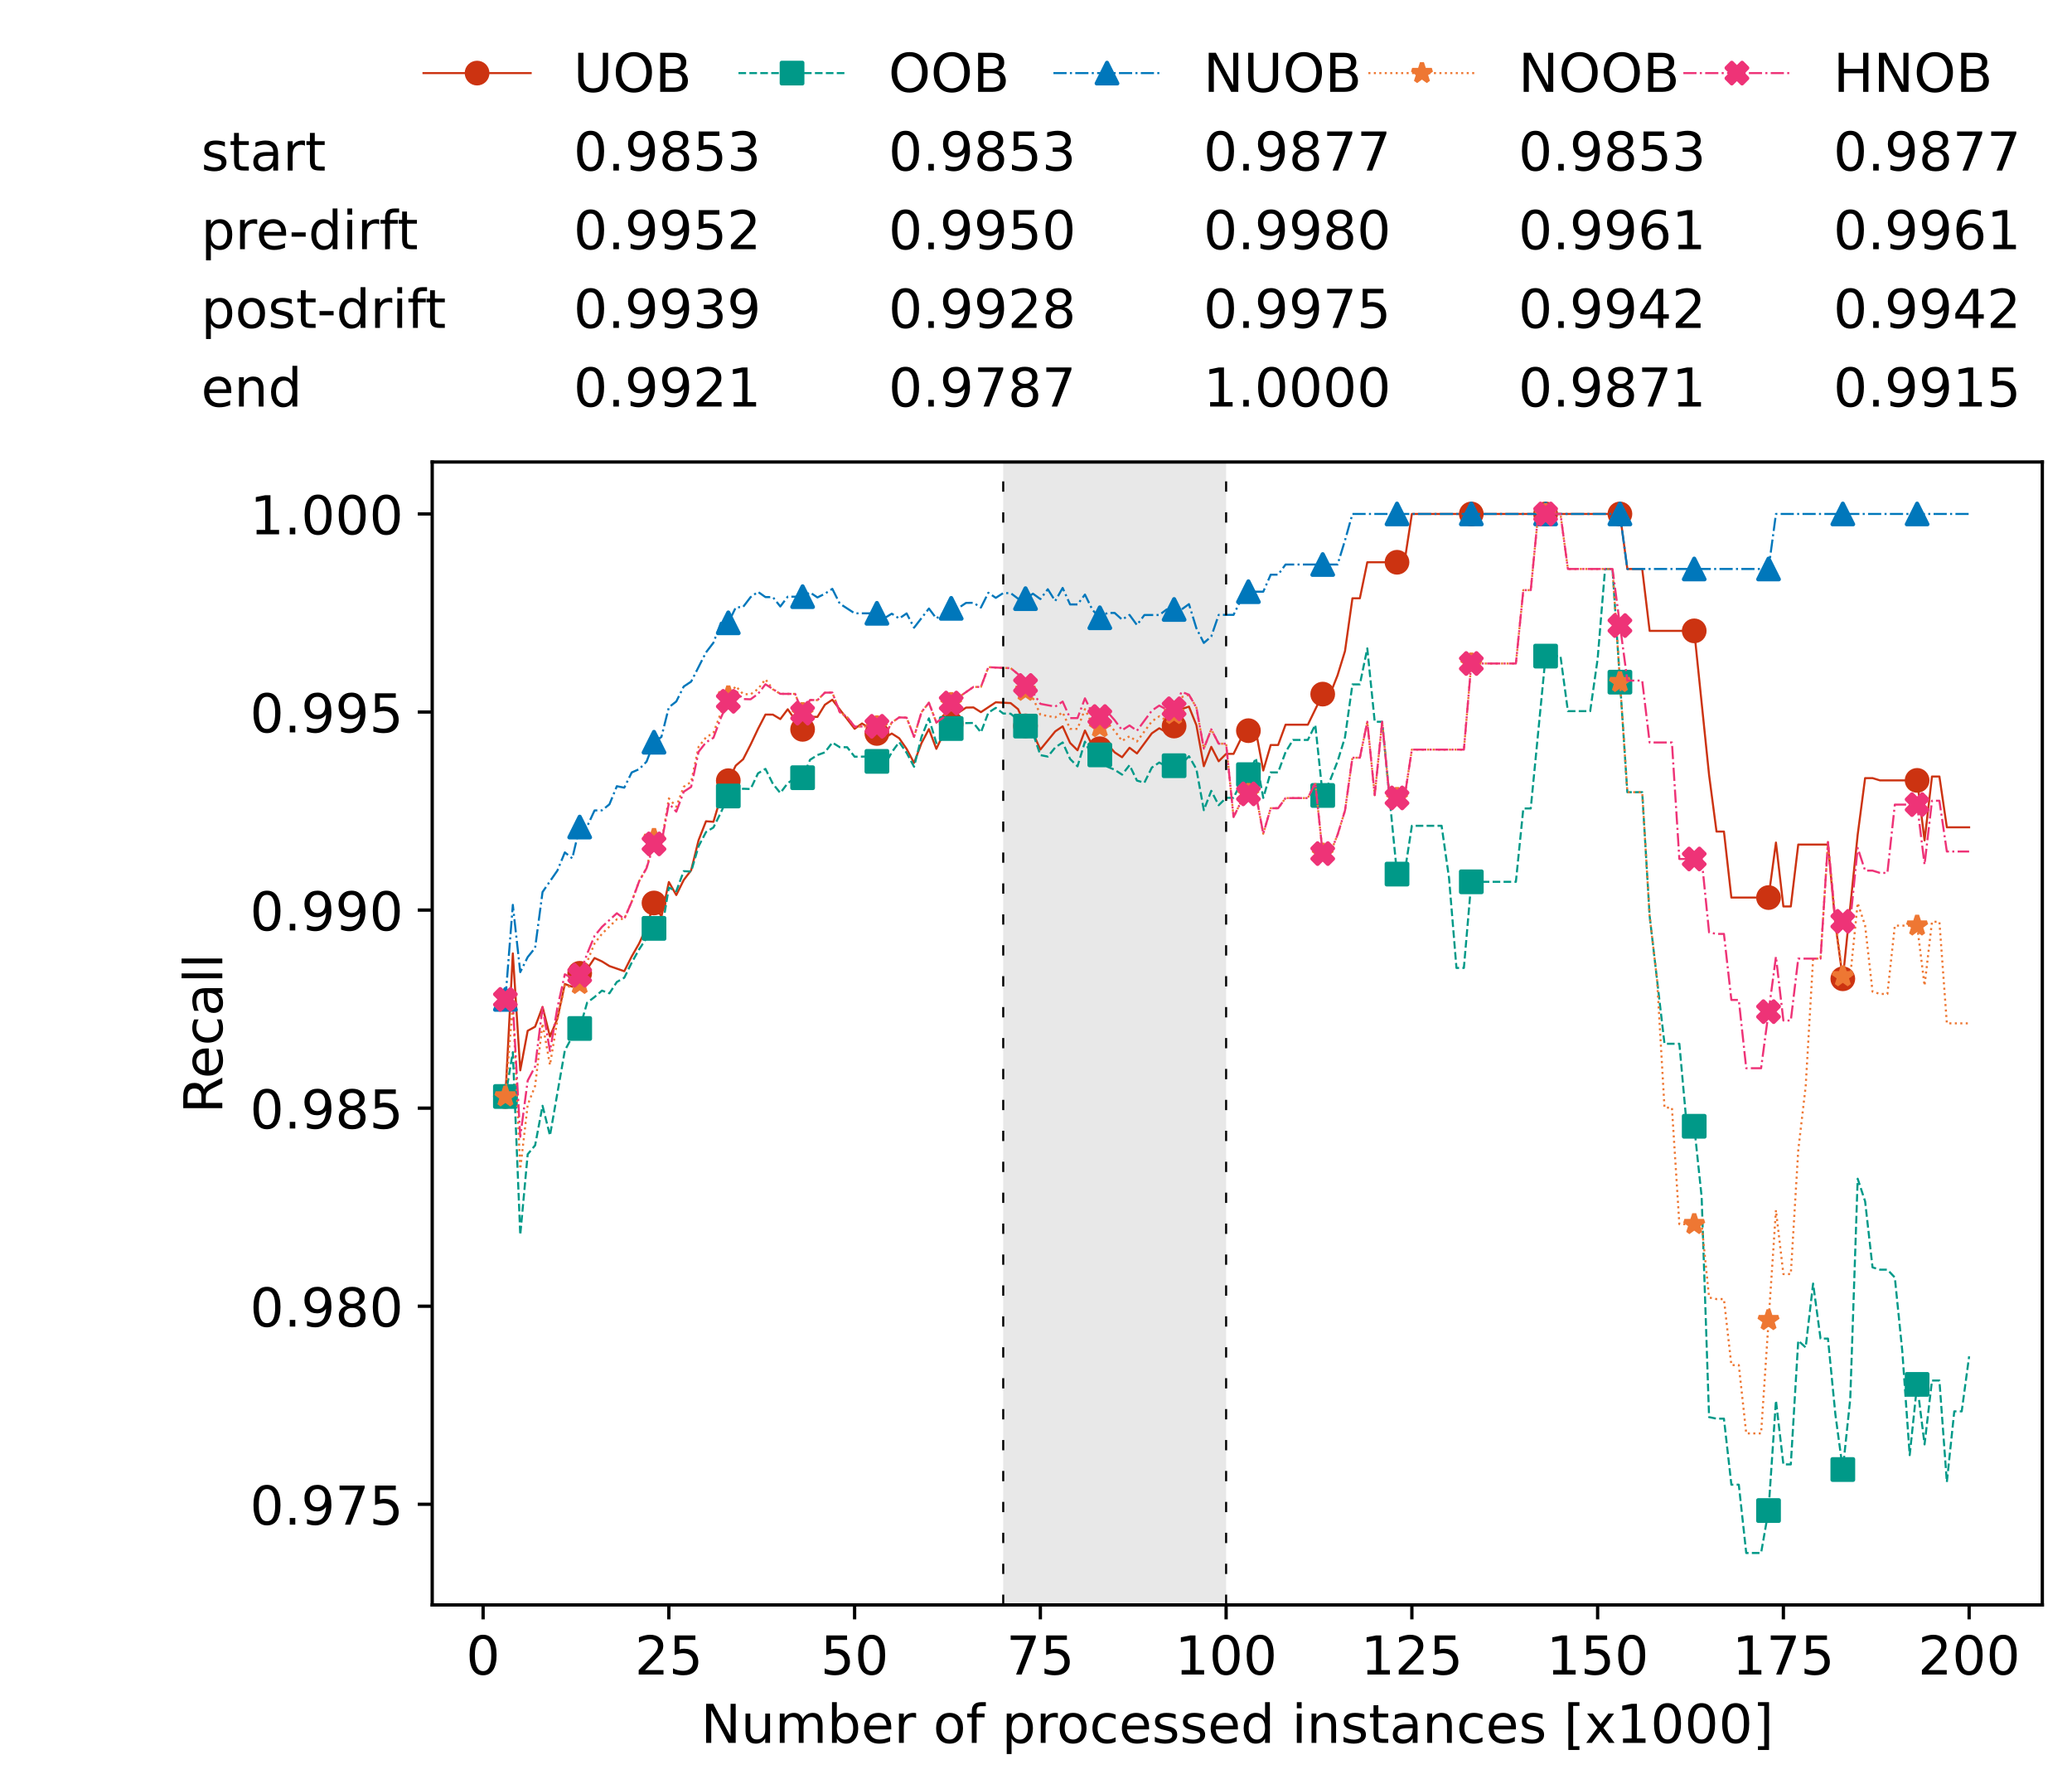 <?xml version="1.0" encoding="utf-8" standalone="no"?>
<!DOCTYPE svg PUBLIC "-//W3C//DTD SVG 1.1//EN"
  "http://www.w3.org/Graphics/SVG/1.1/DTD/svg11.dtd">
<!-- Created with matplotlib (https://matplotlib.org/) -->
<svg height="432.615pt" version="1.1" viewBox="0 0 502.65 432.615" width="502.65pt" xmlns="http://www.w3.org/2000/svg" xmlns:xlink="http://www.w3.org/1999/xlink">
 <defs>
  <style type="text/css">*{stroke-linecap:butt;stroke-linejoin:round;}</style>
 </defs>
 <g id="figure_1">
  <g id="patch_1">
   <path d="M 0 432.615 
L 502.65 432.615 
L 502.65 0 
L 0 0 
z
" style="fill:#ffffff;"/>
  </g>
  <g id="axes_1">
   <g id="patch_2">
    <path d="M 104.85 389.252 
L 495.45 389.252 
L 495.45 112.052 
L 104.85 112.052 
z
" style="fill:#ffffff;"/>
   </g>
   <g id="patch_3">
    <path clip-path="url(#p8a95fa7055)" d="M 297.446 389.252 
L 297.446 112.052 
L 243.372 112.052 
L 243.372 389.252 
z
" style="fill:#d3d3d3;opacity:0.5;"/>
   </g>
   <g id="matplotlib.axis_1">
    <g id="xtick_1">
     <g id="line2d_1">
      <defs>
       <path d="M 0 0 
L 0 3.5 
" id="mf487fd6595" style="stroke:#000000;stroke-width:0.8;"/>
      </defs>
      <g>
       <use style="stroke:#000000;stroke-width:0.8;" x="117.197" xlink:href="#mf487fd6595" y="389.252"/>
      </g>
     </g>
     <g id="text_1">
      <!-- 0 -->
      <g transform="translate(113.061 406.13)scale(0.13 -0.13)">
       <defs>
        <path d="M 31.781 66.406 
Q 24.172 66.406 20.328 58.906 
Q 16.5 51.422 16.5 36.375 
Q 16.5 21.391 20.328 13.891 
Q 24.172 6.391 31.781 6.391 
Q 39.453 6.391 43.281 13.891 
Q 47.125 21.391 47.125 36.375 
Q 47.125 51.422 43.281 58.906 
Q 39.453 66.406 31.781 66.406 
z
M 31.781 74.219 
Q 44.047 74.219 50.516 64.516 
Q 56.984 54.828 56.984 36.375 
Q 56.984 17.969 50.516 8.266 
Q 44.047 -1.422 31.781 -1.422 
Q 19.531 -1.422 13.062 8.266 
Q 6.594 17.969 6.594 36.375 
Q 6.594 54.828 13.062 64.516 
Q 19.531 74.219 31.781 74.219 
z
" id="DejaVuSans-48"/>
       </defs>
       <use xlink:href="#DejaVuSans-48"/>
      </g>
     </g>
    </g>
    <g id="xtick_2">
     <g id="line2d_2">
      <g>
       <use style="stroke:#000000;stroke-width:0.8;" x="162.259" xlink:href="#mf487fd6595" y="389.252"/>
      </g>
     </g>
     <g id="text_2">
      <!-- 25 -->
      <g transform="translate(153.988 406.13)scale(0.13 -0.13)">
       <defs>
        <path d="M 19.188 8.297 
L 53.609 8.297 
L 53.609 0 
L 7.328 0 
L 7.328 8.297 
Q 12.938 14.109 22.625 23.891 
Q 32.328 33.688 34.812 36.531 
Q 39.547 41.844 41.422 45.531 
Q 43.312 49.219 43.312 52.781 
Q 43.312 58.594 39.234 62.25 
Q 35.156 65.922 28.609 65.922 
Q 23.969 65.922 18.812 64.312 
Q 13.672 62.703 7.812 59.422 
L 7.812 69.391 
Q 13.766 71.781 18.938 73 
Q 24.125 74.219 28.422 74.219 
Q 39.75 74.219 46.484 68.547 
Q 53.219 62.891 53.219 53.422 
Q 53.219 48.922 51.531 44.891 
Q 49.859 40.875 45.406 35.406 
Q 44.188 33.984 37.641 27.219 
Q 31.109 20.453 19.188 8.297 
z
" id="DejaVuSans-50"/>
        <path d="M 10.797 72.906 
L 49.516 72.906 
L 49.516 64.594 
L 19.828 64.594 
L 19.828 46.734 
Q 21.969 47.469 24.109 47.828 
Q 26.266 48.188 28.422 48.188 
Q 40.625 48.188 47.75 41.5 
Q 54.891 34.812 54.891 23.391 
Q 54.891 11.625 47.562 5.094 
Q 40.234 -1.422 26.906 -1.422 
Q 22.312 -1.422 17.547 -0.641 
Q 12.797 0.141 7.719 1.703 
L 7.719 11.625 
Q 12.109 9.234 16.797 8.062 
Q 21.484 6.891 26.703 6.891 
Q 35.156 6.891 40.078 11.328 
Q 45.016 15.766 45.016 23.391 
Q 45.016 31 40.078 35.438 
Q 35.156 39.891 26.703 39.891 
Q 22.75 39.891 18.812 39.016 
Q 14.891 38.141 10.797 36.281 
z
" id="DejaVuSans-53"/>
       </defs>
       <use xlink:href="#DejaVuSans-50"/>
       <use x="63.623" xlink:href="#DejaVuSans-53"/>
      </g>
     </g>
    </g>
    <g id="xtick_3">
     <g id="line2d_3">
      <g>
       <use style="stroke:#000000;stroke-width:0.8;" x="207.322" xlink:href="#mf487fd6595" y="389.252"/>
      </g>
     </g>
     <g id="text_3">
      <!-- 50 -->
      <g transform="translate(199.05 406.13)scale(0.13 -0.13)">
       <use xlink:href="#DejaVuSans-53"/>
       <use x="63.623" xlink:href="#DejaVuSans-48"/>
      </g>
     </g>
    </g>
    <g id="xtick_4">
     <g id="line2d_4">
      <g>
       <use style="stroke:#000000;stroke-width:0.8;" x="252.384" xlink:href="#mf487fd6595" y="389.252"/>
      </g>
     </g>
     <g id="text_4">
      <!-- 75 -->
      <g transform="translate(244.113 406.13)scale(0.13 -0.13)">
       <defs>
        <path d="M 8.203 72.906 
L 55.078 72.906 
L 55.078 68.703 
L 28.609 0 
L 18.312 0 
L 43.219 64.594 
L 8.203 64.594 
z
" id="DejaVuSans-55"/>
       </defs>
       <use xlink:href="#DejaVuSans-55"/>
       <use x="63.623" xlink:href="#DejaVuSans-53"/>
      </g>
     </g>
    </g>
    <g id="xtick_5">
     <g id="line2d_5">
      <g>
       <use style="stroke:#000000;stroke-width:0.8;" x="297.446" xlink:href="#mf487fd6595" y="389.252"/>
      </g>
     </g>
     <g id="text_5">
      <!-- 100 -->
      <g transform="translate(285.039 406.13)scale(0.13 -0.13)">
       <defs>
        <path d="M 12.406 8.297 
L 28.516 8.297 
L 28.516 63.922 
L 10.984 60.406 
L 10.984 69.391 
L 28.422 72.906 
L 38.281 72.906 
L 38.281 8.297 
L 54.391 8.297 
L 54.391 0 
L 12.406 0 
z
" id="DejaVuSans-49"/>
       </defs>
       <use xlink:href="#DejaVuSans-49"/>
       <use x="63.623" xlink:href="#DejaVuSans-48"/>
       <use x="127.246" xlink:href="#DejaVuSans-48"/>
      </g>
     </g>
    </g>
    <g id="xtick_6">
     <g id="line2d_6">
      <g>
       <use style="stroke:#000000;stroke-width:0.8;" x="342.509" xlink:href="#mf487fd6595" y="389.252"/>
      </g>
     </g>
     <g id="text_6">
      <!-- 125 -->
      <g transform="translate(330.102 406.13)scale(0.13 -0.13)">
       <use xlink:href="#DejaVuSans-49"/>
       <use x="63.623" xlink:href="#DejaVuSans-50"/>
       <use x="127.246" xlink:href="#DejaVuSans-53"/>
      </g>
     </g>
    </g>
    <g id="xtick_7">
     <g id="line2d_7">
      <g>
       <use style="stroke:#000000;stroke-width:0.8;" x="387.571" xlink:href="#mf487fd6595" y="389.252"/>
      </g>
     </g>
     <g id="text_7">
      <!-- 150 -->
      <g transform="translate(375.164 406.13)scale(0.13 -0.13)">
       <use xlink:href="#DejaVuSans-49"/>
       <use x="63.623" xlink:href="#DejaVuSans-53"/>
       <use x="127.246" xlink:href="#DejaVuSans-48"/>
      </g>
     </g>
    </g>
    <g id="xtick_8">
     <g id="line2d_8">
      <g>
       <use style="stroke:#000000;stroke-width:0.8;" x="432.633" xlink:href="#mf487fd6595" y="389.252"/>
      </g>
     </g>
     <g id="text_8">
      <!-- 175 -->
      <g transform="translate(420.226 406.13)scale(0.13 -0.13)">
       <use xlink:href="#DejaVuSans-49"/>
       <use x="63.623" xlink:href="#DejaVuSans-55"/>
       <use x="127.246" xlink:href="#DejaVuSans-53"/>
      </g>
     </g>
    </g>
    <g id="xtick_9">
     <g id="line2d_9">
      <g>
       <use style="stroke:#000000;stroke-width:0.8;" x="477.695" xlink:href="#mf487fd6595" y="389.252"/>
      </g>
     </g>
     <g id="text_9">
      <!-- 200 -->
      <g transform="translate(465.289 406.13)scale(0.13 -0.13)">
       <use xlink:href="#DejaVuSans-50"/>
       <use x="63.623" xlink:href="#DejaVuSans-48"/>
       <use x="127.246" xlink:href="#DejaVuSans-48"/>
      </g>
     </g>
    </g>
    <g id="text_10">
     <!-- Number of processed instances [x1000] -->
     <g transform="translate(170.025 422.711)scale(0.13 -0.13)">
      <defs>
       <path d="M 9.812 72.906 
L 23.094 72.906 
L 55.422 11.922 
L 55.422 72.906 
L 64.984 72.906 
L 64.984 0 
L 51.703 0 
L 19.391 60.984 
L 19.391 0 
L 9.812 0 
z
" id="DejaVuSans-78"/>
       <path d="M 8.5 21.578 
L 8.5 54.688 
L 17.484 54.688 
L 17.484 21.922 
Q 17.484 14.156 20.5 10.266 
Q 23.531 6.391 29.594 6.391 
Q 36.859 6.391 41.078 11.031 
Q 45.312 15.672 45.312 23.688 
L 45.312 54.688 
L 54.297 54.688 
L 54.297 0 
L 45.312 0 
L 45.312 8.406 
Q 42.047 3.422 37.719 1 
Q 33.406 -1.422 27.688 -1.422 
Q 18.266 -1.422 13.375 4.438 
Q 8.5 10.297 8.5 21.578 
z
M 31.109 56 
z
" id="DejaVuSans-117"/>
       <path d="M 52 44.188 
Q 55.375 50.25 60.062 53.125 
Q 64.75 56 71.094 56 
Q 79.641 56 84.281 50.016 
Q 88.922 44.047 88.922 33.016 
L 88.922 0 
L 79.891 0 
L 79.891 32.719 
Q 79.891 40.578 77.094 44.375 
Q 74.312 48.188 68.609 48.188 
Q 61.625 48.188 57.562 43.547 
Q 53.516 38.922 53.516 30.906 
L 53.516 0 
L 44.484 0 
L 44.484 32.719 
Q 44.484 40.625 41.703 44.406 
Q 38.922 48.188 33.109 48.188 
Q 26.219 48.188 22.156 43.531 
Q 18.109 38.875 18.109 30.906 
L 18.109 0 
L 9.078 0 
L 9.078 54.688 
L 18.109 54.688 
L 18.109 46.188 
Q 21.188 51.219 25.484 53.609 
Q 29.781 56 35.688 56 
Q 41.656 56 45.828 52.969 
Q 50 49.953 52 44.188 
z
" id="DejaVuSans-109"/>
       <path d="M 48.688 27.297 
Q 48.688 37.203 44.609 42.844 
Q 40.531 48.484 33.406 48.484 
Q 26.266 48.484 22.188 42.844 
Q 18.109 37.203 18.109 27.297 
Q 18.109 17.391 22.188 11.75 
Q 26.266 6.109 33.406 6.109 
Q 40.531 6.109 44.609 11.75 
Q 48.688 17.391 48.688 27.297 
z
M 18.109 46.391 
Q 20.953 51.266 25.266 53.625 
Q 29.594 56 35.594 56 
Q 45.562 56 51.781 48.094 
Q 58.016 40.188 58.016 27.297 
Q 58.016 14.406 51.781 6.484 
Q 45.562 -1.422 35.594 -1.422 
Q 29.594 -1.422 25.266 0.953 
Q 20.953 3.328 18.109 8.203 
L 18.109 0 
L 9.078 0 
L 9.078 75.984 
L 18.109 75.984 
z
" id="DejaVuSans-98"/>
       <path d="M 56.203 29.594 
L 56.203 25.203 
L 14.891 25.203 
Q 15.484 15.922 20.484 11.062 
Q 25.484 6.203 34.422 6.203 
Q 39.594 6.203 44.453 7.469 
Q 49.312 8.734 54.109 11.281 
L 54.109 2.781 
Q 49.266 0.734 44.188 -0.344 
Q 39.109 -1.422 33.891 -1.422 
Q 20.797 -1.422 13.156 6.188 
Q 5.516 13.812 5.516 26.812 
Q 5.516 40.234 12.766 48.109 
Q 20.016 56 32.328 56 
Q 43.359 56 49.781 48.891 
Q 56.203 41.797 56.203 29.594 
z
M 47.219 32.234 
Q 47.125 39.594 43.094 43.984 
Q 39.062 48.391 32.422 48.391 
Q 24.906 48.391 20.391 44.141 
Q 15.875 39.891 15.188 32.172 
z
" id="DejaVuSans-101"/>
       <path d="M 41.109 46.297 
Q 39.594 47.172 37.812 47.578 
Q 36.031 48 33.891 48 
Q 26.266 48 22.188 43.047 
Q 18.109 38.094 18.109 28.812 
L 18.109 0 
L 9.078 0 
L 9.078 54.688 
L 18.109 54.688 
L 18.109 46.188 
Q 20.953 51.172 25.484 53.578 
Q 30.031 56 36.531 56 
Q 37.453 56 38.578 55.875 
Q 39.703 55.766 41.062 55.516 
z
" id="DejaVuSans-114"/>
       <path id="DejaVuSans-32"/>
       <path d="M 30.609 48.391 
Q 23.391 48.391 19.188 42.75 
Q 14.984 37.109 14.984 27.297 
Q 14.984 17.484 19.156 11.844 
Q 23.344 6.203 30.609 6.203 
Q 37.797 6.203 41.984 11.859 
Q 46.188 17.531 46.188 27.297 
Q 46.188 37.016 41.984 42.703 
Q 37.797 48.391 30.609 48.391 
z
M 30.609 56 
Q 42.328 56 49.016 48.375 
Q 55.719 40.766 55.719 27.297 
Q 55.719 13.875 49.016 6.219 
Q 42.328 -1.422 30.609 -1.422 
Q 18.844 -1.422 12.172 6.219 
Q 5.516 13.875 5.516 27.297 
Q 5.516 40.766 12.172 48.375 
Q 18.844 56 30.609 56 
z
" id="DejaVuSans-111"/>
       <path d="M 37.109 75.984 
L 37.109 68.5 
L 28.516 68.5 
Q 23.688 68.5 21.797 66.547 
Q 19.922 64.594 19.922 59.516 
L 19.922 54.688 
L 34.719 54.688 
L 34.719 47.703 
L 19.922 47.703 
L 19.922 0 
L 10.891 0 
L 10.891 47.703 
L 2.297 47.703 
L 2.297 54.688 
L 10.891 54.688 
L 10.891 58.5 
Q 10.891 67.625 15.141 71.797 
Q 19.391 75.984 28.609 75.984 
z
" id="DejaVuSans-102"/>
       <path d="M 18.109 8.203 
L 18.109 -20.797 
L 9.078 -20.797 
L 9.078 54.688 
L 18.109 54.688 
L 18.109 46.391 
Q 20.953 51.266 25.266 53.625 
Q 29.594 56 35.594 56 
Q 45.562 56 51.781 48.094 
Q 58.016 40.188 58.016 27.297 
Q 58.016 14.406 51.781 6.484 
Q 45.562 -1.422 35.594 -1.422 
Q 29.594 -1.422 25.266 0.953 
Q 20.953 3.328 18.109 8.203 
z
M 48.688 27.297 
Q 48.688 37.203 44.609 42.844 
Q 40.531 48.484 33.406 48.484 
Q 26.266 48.484 22.188 42.844 
Q 18.109 37.203 18.109 27.297 
Q 18.109 17.391 22.188 11.75 
Q 26.266 6.109 33.406 6.109 
Q 40.531 6.109 44.609 11.75 
Q 48.688 17.391 48.688 27.297 
z
" id="DejaVuSans-112"/>
       <path d="M 48.781 52.594 
L 48.781 44.188 
Q 44.969 46.297 41.141 47.344 
Q 37.312 48.391 33.406 48.391 
Q 24.656 48.391 19.812 42.844 
Q 14.984 37.312 14.984 27.297 
Q 14.984 17.281 19.812 11.734 
Q 24.656 6.203 33.406 6.203 
Q 37.312 6.203 41.141 7.25 
Q 44.969 8.297 48.781 10.406 
L 48.781 2.094 
Q 45.016 0.344 40.984 -0.531 
Q 36.969 -1.422 32.422 -1.422 
Q 20.062 -1.422 12.781 6.344 
Q 5.516 14.109 5.516 27.297 
Q 5.516 40.672 12.859 48.328 
Q 20.219 56 33.016 56 
Q 37.156 56 41.109 55.141 
Q 45.062 54.297 48.781 52.594 
z
" id="DejaVuSans-99"/>
       <path d="M 44.281 53.078 
L 44.281 44.578 
Q 40.484 46.531 36.375 47.5 
Q 32.281 48.484 27.875 48.484 
Q 21.188 48.484 17.844 46.438 
Q 14.5 44.391 14.5 40.281 
Q 14.5 37.156 16.891 35.375 
Q 19.281 33.594 26.516 31.984 
L 29.594 31.297 
Q 39.156 29.25 43.188 25.516 
Q 47.219 21.781 47.219 15.094 
Q 47.219 7.469 41.188 3.016 
Q 35.156 -1.422 24.609 -1.422 
Q 20.219 -1.422 15.453 -0.562 
Q 10.688 0.297 5.422 2 
L 5.422 11.281 
Q 10.406 8.688 15.234 7.391 
Q 20.062 6.109 24.812 6.109 
Q 31.156 6.109 34.562 8.281 
Q 37.984 10.453 37.984 14.406 
Q 37.984 18.062 35.516 20.016 
Q 33.062 21.969 24.703 23.781 
L 21.578 24.516 
Q 13.234 26.266 9.516 29.906 
Q 5.812 33.547 5.812 39.891 
Q 5.812 47.609 11.281 51.797 
Q 16.75 56 26.812 56 
Q 31.781 56 36.172 55.266 
Q 40.578 54.547 44.281 53.078 
z
" id="DejaVuSans-115"/>
       <path d="M 45.406 46.391 
L 45.406 75.984 
L 54.391 75.984 
L 54.391 0 
L 45.406 0 
L 45.406 8.203 
Q 42.578 3.328 38.25 0.953 
Q 33.938 -1.422 27.875 -1.422 
Q 17.969 -1.422 11.734 6.484 
Q 5.516 14.406 5.516 27.297 
Q 5.516 40.188 11.734 48.094 
Q 17.969 56 27.875 56 
Q 33.938 56 38.25 53.625 
Q 42.578 51.266 45.406 46.391 
z
M 14.797 27.297 
Q 14.797 17.391 18.875 11.75 
Q 22.953 6.109 30.078 6.109 
Q 37.203 6.109 41.297 11.75 
Q 45.406 17.391 45.406 27.297 
Q 45.406 37.203 41.297 42.844 
Q 37.203 48.484 30.078 48.484 
Q 22.953 48.484 18.875 42.844 
Q 14.797 37.203 14.797 27.297 
z
" id="DejaVuSans-100"/>
       <path d="M 9.422 54.688 
L 18.406 54.688 
L 18.406 0 
L 9.422 0 
z
M 9.422 75.984 
L 18.406 75.984 
L 18.406 64.594 
L 9.422 64.594 
z
" id="DejaVuSans-105"/>
       <path d="M 54.891 33.016 
L 54.891 0 
L 45.906 0 
L 45.906 32.719 
Q 45.906 40.484 42.875 44.328 
Q 39.844 48.188 33.797 48.188 
Q 26.516 48.188 22.312 43.547 
Q 18.109 38.922 18.109 30.906 
L 18.109 0 
L 9.078 0 
L 9.078 54.688 
L 18.109 54.688 
L 18.109 46.188 
Q 21.344 51.125 25.703 53.562 
Q 30.078 56 35.797 56 
Q 45.219 56 50.047 50.172 
Q 54.891 44.344 54.891 33.016 
z
" id="DejaVuSans-110"/>
       <path d="M 18.312 70.219 
L 18.312 54.688 
L 36.812 54.688 
L 36.812 47.703 
L 18.312 47.703 
L 18.312 18.016 
Q 18.312 11.328 20.141 9.422 
Q 21.969 7.516 27.594 7.516 
L 36.812 7.516 
L 36.812 0 
L 27.594 0 
Q 17.188 0 13.234 3.875 
Q 9.281 7.766 9.281 18.016 
L 9.281 47.703 
L 2.688 47.703 
L 2.688 54.688 
L 9.281 54.688 
L 9.281 70.219 
z
" id="DejaVuSans-116"/>
       <path d="M 34.281 27.484 
Q 23.391 27.484 19.188 25 
Q 14.984 22.516 14.984 16.5 
Q 14.984 11.719 18.141 8.906 
Q 21.297 6.109 26.703 6.109 
Q 34.188 6.109 38.703 11.406 
Q 43.219 16.703 43.219 25.484 
L 43.219 27.484 
z
M 52.203 31.203 
L 52.203 0 
L 43.219 0 
L 43.219 8.297 
Q 40.141 3.328 35.547 0.953 
Q 30.953 -1.422 24.312 -1.422 
Q 15.922 -1.422 10.953 3.297 
Q 6 8.016 6 15.922 
Q 6 25.141 12.172 29.828 
Q 18.359 34.516 30.609 34.516 
L 43.219 34.516 
L 43.219 35.406 
Q 43.219 41.609 39.141 45 
Q 35.062 48.391 27.688 48.391 
Q 23 48.391 18.547 47.266 
Q 14.109 46.141 10.016 43.891 
L 10.016 52.203 
Q 14.938 54.109 19.578 55.047 
Q 24.219 56 28.609 56 
Q 40.484 56 46.344 49.844 
Q 52.203 43.703 52.203 31.203 
z
" id="DejaVuSans-97"/>
       <path d="M 8.594 75.984 
L 29.297 75.984 
L 29.297 69 
L 17.578 69 
L 17.578 -6.203 
L 29.297 -6.203 
L 29.297 -13.188 
L 8.594 -13.188 
z
" id="DejaVuSans-91"/>
       <path d="M 54.891 54.688 
L 35.109 28.078 
L 55.906 0 
L 45.312 0 
L 29.391 21.484 
L 13.484 0 
L 2.875 0 
L 24.125 28.609 
L 4.688 54.688 
L 15.281 54.688 
L 29.781 35.203 
L 44.281 54.688 
z
" id="DejaVuSans-120"/>
       <path d="M 30.422 75.984 
L 30.422 -13.188 
L 9.719 -13.188 
L 9.719 -6.203 
L 21.391 -6.203 
L 21.391 69 
L 9.719 69 
L 9.719 75.984 
z
" id="DejaVuSans-93"/>
      </defs>
      <use xlink:href="#DejaVuSans-78"/>
      <use x="74.805" xlink:href="#DejaVuSans-117"/>
      <use x="138.184" xlink:href="#DejaVuSans-109"/>
      <use x="235.596" xlink:href="#DejaVuSans-98"/>
      <use x="299.072" xlink:href="#DejaVuSans-101"/>
      <use x="360.596" xlink:href="#DejaVuSans-114"/>
      <use x="401.709" xlink:href="#DejaVuSans-32"/>
      <use x="433.496" xlink:href="#DejaVuSans-111"/>
      <use x="494.678" xlink:href="#DejaVuSans-102"/>
      <use x="529.883" xlink:href="#DejaVuSans-32"/>
      <use x="561.67" xlink:href="#DejaVuSans-112"/>
      <use x="625.146" xlink:href="#DejaVuSans-114"/>
      <use x="664.01" xlink:href="#DejaVuSans-111"/>
      <use x="725.191" xlink:href="#DejaVuSans-99"/>
      <use x="780.172" xlink:href="#DejaVuSans-101"/>
      <use x="841.695" xlink:href="#DejaVuSans-115"/>
      <use x="893.795" xlink:href="#DejaVuSans-115"/>
      <use x="945.895" xlink:href="#DejaVuSans-101"/>
      <use x="1007.418" xlink:href="#DejaVuSans-100"/>
      <use x="1070.895" xlink:href="#DejaVuSans-32"/>
      <use x="1102.682" xlink:href="#DejaVuSans-105"/>
      <use x="1130.465" xlink:href="#DejaVuSans-110"/>
      <use x="1193.844" xlink:href="#DejaVuSans-115"/>
      <use x="1245.943" xlink:href="#DejaVuSans-116"/>
      <use x="1285.152" xlink:href="#DejaVuSans-97"/>
      <use x="1346.432" xlink:href="#DejaVuSans-110"/>
      <use x="1409.811" xlink:href="#DejaVuSans-99"/>
      <use x="1464.791" xlink:href="#DejaVuSans-101"/>
      <use x="1526.314" xlink:href="#DejaVuSans-115"/>
      <use x="1578.414" xlink:href="#DejaVuSans-32"/>
      <use x="1610.201" xlink:href="#DejaVuSans-91"/>
      <use x="1649.215" xlink:href="#DejaVuSans-120"/>
      <use x="1708.395" xlink:href="#DejaVuSans-49"/>
      <use x="1772.018" xlink:href="#DejaVuSans-48"/>
      <use x="1835.641" xlink:href="#DejaVuSans-48"/>
      <use x="1899.264" xlink:href="#DejaVuSans-48"/>
      <use x="1962.887" xlink:href="#DejaVuSans-93"/>
     </g>
    </g>
   </g>
   <g id="matplotlib.axis_2">
    <g id="ytick_1">
     <g id="line2d_10">
      <defs>
       <path d="M 0 0 
L -3.5 0 
" id="mefc62ec1f9" style="stroke:#000000;stroke-width:0.8;"/>
      </defs>
      <g>
       <use style="stroke:#000000;stroke-width:0.8;" x="104.85" xlink:href="#mefc62ec1f9" y="364.837"/>
      </g>
     </g>
     <g id="text_11">
      <!-- 0.975 -->
      <g transform="translate(60.633 369.776)scale(0.13 -0.13)">
       <defs>
        <path d="M 10.688 12.406 
L 21 12.406 
L 21 0 
L 10.688 0 
z
" id="DejaVuSans-46"/>
        <path d="M 10.984 1.516 
L 10.984 10.5 
Q 14.703 8.734 18.5 7.812 
Q 22.312 6.891 25.984 6.891 
Q 35.75 6.891 40.891 13.453 
Q 46.047 20.016 46.781 33.406 
Q 43.953 29.203 39.594 26.953 
Q 35.25 24.703 29.984 24.703 
Q 19.047 24.703 12.672 31.312 
Q 6.297 37.938 6.297 49.422 
Q 6.297 60.641 12.938 67.422 
Q 19.578 74.219 30.609 74.219 
Q 43.266 74.219 49.922 64.516 
Q 56.594 54.828 56.594 36.375 
Q 56.594 19.141 48.406 8.859 
Q 40.234 -1.422 26.422 -1.422 
Q 22.703 -1.422 18.891 -0.688 
Q 15.094 0.047 10.984 1.516 
z
M 30.609 32.422 
Q 37.25 32.422 41.125 36.953 
Q 45.016 41.5 45.016 49.422 
Q 45.016 57.281 41.125 61.844 
Q 37.25 66.406 30.609 66.406 
Q 23.969 66.406 20.094 61.844 
Q 16.219 57.281 16.219 49.422 
Q 16.219 41.5 20.094 36.953 
Q 23.969 32.422 30.609 32.422 
z
" id="DejaVuSans-57"/>
       </defs>
       <use xlink:href="#DejaVuSans-48"/>
       <use x="63.623" xlink:href="#DejaVuSans-46"/>
       <use x="95.41" xlink:href="#DejaVuSans-57"/>
       <use x="159.033" xlink:href="#DejaVuSans-55"/>
       <use x="222.656" xlink:href="#DejaVuSans-53"/>
      </g>
     </g>
    </g>
    <g id="ytick_2">
     <g id="line2d_11">
      <g>
       <use style="stroke:#000000;stroke-width:0.8;" x="104.85" xlink:href="#mefc62ec1f9" y="316.8"/>
      </g>
     </g>
     <g id="text_12">
      <!-- 0.980 -->
      <g transform="translate(60.633 321.739)scale(0.13 -0.13)">
       <defs>
        <path d="M 31.781 34.625 
Q 24.75 34.625 20.719 30.859 
Q 16.703 27.094 16.703 20.516 
Q 16.703 13.922 20.719 10.156 
Q 24.75 6.391 31.781 6.391 
Q 38.812 6.391 42.859 10.172 
Q 46.922 13.969 46.922 20.516 
Q 46.922 27.094 42.891 30.859 
Q 38.875 34.625 31.781 34.625 
z
M 21.922 38.812 
Q 15.578 40.375 12.031 44.719 
Q 8.5 49.078 8.5 55.328 
Q 8.5 64.062 14.719 69.141 
Q 20.953 74.219 31.781 74.219 
Q 42.672 74.219 48.875 69.141 
Q 55.078 64.062 55.078 55.328 
Q 55.078 49.078 51.531 44.719 
Q 48 40.375 41.703 38.812 
Q 48.828 37.156 52.797 32.312 
Q 56.781 27.484 56.781 20.516 
Q 56.781 9.906 50.312 4.234 
Q 43.844 -1.422 31.781 -1.422 
Q 19.734 -1.422 13.25 4.234 
Q 6.781 9.906 6.781 20.516 
Q 6.781 27.484 10.781 32.312 
Q 14.797 37.156 21.922 38.812 
z
M 18.312 54.391 
Q 18.312 48.734 21.844 45.562 
Q 25.391 42.391 31.781 42.391 
Q 38.141 42.391 41.719 45.562 
Q 45.312 48.734 45.312 54.391 
Q 45.312 60.062 41.719 63.234 
Q 38.141 66.406 31.781 66.406 
Q 25.391 66.406 21.844 63.234 
Q 18.312 60.062 18.312 54.391 
z
" id="DejaVuSans-56"/>
       </defs>
       <use xlink:href="#DejaVuSans-48"/>
       <use x="63.623" xlink:href="#DejaVuSans-46"/>
       <use x="95.41" xlink:href="#DejaVuSans-57"/>
       <use x="159.033" xlink:href="#DejaVuSans-56"/>
       <use x="222.656" xlink:href="#DejaVuSans-48"/>
      </g>
     </g>
    </g>
    <g id="ytick_3">
     <g id="line2d_12">
      <g>
       <use style="stroke:#000000;stroke-width:0.8;" x="104.85" xlink:href="#mefc62ec1f9" y="268.763"/>
      </g>
     </g>
     <g id="text_13">
      <!-- 0.985 -->
      <g transform="translate(60.633 273.702)scale(0.13 -0.13)">
       <use xlink:href="#DejaVuSans-48"/>
       <use x="63.623" xlink:href="#DejaVuSans-46"/>
       <use x="95.41" xlink:href="#DejaVuSans-57"/>
       <use x="159.033" xlink:href="#DejaVuSans-56"/>
       <use x="222.656" xlink:href="#DejaVuSans-53"/>
      </g>
     </g>
    </g>
    <g id="ytick_4">
     <g id="line2d_13">
      <g>
       <use style="stroke:#000000;stroke-width:0.8;" x="104.85" xlink:href="#mefc62ec1f9" y="220.726"/>
      </g>
     </g>
     <g id="text_14">
      <!-- 0.990 -->
      <g transform="translate(60.633 225.665)scale(0.13 -0.13)">
       <use xlink:href="#DejaVuSans-48"/>
       <use x="63.623" xlink:href="#DejaVuSans-46"/>
       <use x="95.41" xlink:href="#DejaVuSans-57"/>
       <use x="159.033" xlink:href="#DejaVuSans-57"/>
       <use x="222.656" xlink:href="#DejaVuSans-48"/>
      </g>
     </g>
    </g>
    <g id="ytick_5">
     <g id="line2d_14">
      <g>
       <use style="stroke:#000000;stroke-width:0.8;" x="104.85" xlink:href="#mefc62ec1f9" y="172.689"/>
      </g>
     </g>
     <g id="text_15">
      <!-- 0.995 -->
      <g transform="translate(60.633 177.628)scale(0.13 -0.13)">
       <use xlink:href="#DejaVuSans-48"/>
       <use x="63.623" xlink:href="#DejaVuSans-46"/>
       <use x="95.41" xlink:href="#DejaVuSans-57"/>
       <use x="159.033" xlink:href="#DejaVuSans-57"/>
       <use x="222.656" xlink:href="#DejaVuSans-53"/>
      </g>
     </g>
    </g>
    <g id="ytick_6">
     <g id="line2d_15">
      <g>
       <use style="stroke:#000000;stroke-width:0.8;" x="104.85" xlink:href="#mefc62ec1f9" y="124.652"/>
      </g>
     </g>
     <g id="text_16">
      <!-- 1.000 -->
      <g transform="translate(60.633 129.591)scale(0.13 -0.13)">
       <use xlink:href="#DejaVuSans-49"/>
       <use x="63.623" xlink:href="#DejaVuSans-46"/>
       <use x="95.41" xlink:href="#DejaVuSans-48"/>
       <use x="159.033" xlink:href="#DejaVuSans-48"/>
       <use x="222.656" xlink:href="#DejaVuSans-48"/>
      </g>
     </g>
    </g>
    <g id="text_17">
     <!-- Recall -->
     <g transform="translate(53.93 270.044)rotate(-90)scale(0.13 -0.13)">
      <defs>
       <path d="M 44.391 34.188 
Q 47.562 33.109 50.562 29.594 
Q 53.562 26.078 56.594 19.922 
L 66.609 0 
L 56 0 
L 46.688 18.703 
Q 43.062 26.031 39.672 28.422 
Q 36.281 30.812 30.422 30.812 
L 19.672 30.812 
L 19.672 0 
L 9.812 0 
L 9.812 72.906 
L 32.078 72.906 
Q 44.578 72.906 50.734 67.672 
Q 56.891 62.453 56.891 51.906 
Q 56.891 45.016 53.688 40.469 
Q 50.484 35.938 44.391 34.188 
z
M 19.672 64.797 
L 19.672 38.922 
L 32.078 38.922 
Q 39.203 38.922 42.844 42.219 
Q 46.484 45.516 46.484 51.906 
Q 46.484 58.297 42.844 61.547 
Q 39.203 64.797 32.078 64.797 
z
" id="DejaVuSans-82"/>
       <path d="M 9.422 75.984 
L 18.406 75.984 
L 18.406 0 
L 9.422 0 
z
" id="DejaVuSans-108"/>
      </defs>
      <use xlink:href="#DejaVuSans-82"/>
      <use x="64.982" xlink:href="#DejaVuSans-101"/>
      <use x="126.506" xlink:href="#DejaVuSans-99"/>
      <use x="181.486" xlink:href="#DejaVuSans-97"/>
      <use x="242.766" xlink:href="#DejaVuSans-108"/>
      <use x="270.549" xlink:href="#DejaVuSans-108"/>
     </g>
    </g>
   </g>
   <g id="line2d_16"/>
   <g id="line2d_17"/>
   <g id="line2d_18"/>
   <g id="line2d_19"/>
   <g id="line2d_20"/>
   <g id="line2d_21">
    <path clip-path="url(#p8a95fa7055)" d="M 122.605 265.938 
L 124.407 231.233 
L 126.21 259.596 
L 128.012 249.999 
L 129.815 249.008 
L 131.617 244.215 
L 133.419 251.396 
L 135.222 247.045 
L 137.024 238.653 
L 138.827 239.322 
L 140.629 236.057 
L 142.432 235.027 
L 144.234 232.356 
L 146.037 233.177 
L 147.839 234.303 
L 151.444 235.549 
L 153.247 231.973 
L 155.049 228.828 
L 156.852 224.883 
L 158.654 219.002 
L 160.457 222.32 
L 162.259 213.917 
L 164.062 217.076 
L 165.864 213.429 
L 167.667 211.075 
L 169.469 203.779 
L 171.272 199.182 
L 173.074 199.315 
L 174.877 193.28 
L 176.679 189.342 
L 178.482 185.695 
L 180.284 184.137 
L 182.087 180.597 
L 183.889 176.789 
L 185.692 173.304 
L 187.494 173.32 
L 189.297 174.4 
L 191.099 172.022 
L 192.902 174.581 
L 194.704 176.895 
L 196.507 173.837 
L 198.309 173.869 
L 200.112 170.926 
L 201.914 169.708 
L 207.322 176.759 
L 209.124 175.466 
L 214.532 178.995 
L 216.334 177.904 
L 218.137 179.051 
L 219.939 181.644 
L 221.742 185.025 
L 223.544 180.237 
L 225.347 176.83 
L 227.149 181.622 
L 228.952 177.799 
L 230.754 175.511 
L 232.557 172.83 
L 234.359 171.617 
L 236.162 171.577 
L 237.964 172.721 
L 241.569 170.329 
L 245.174 170.524 
L 246.976 171.996 
L 248.779 176.053 
L 250.581 177.751 
L 252.384 181.797 
L 255.989 177.389 
L 257.791 176.168 
L 259.594 180.176 
L 261.396 181.969 
L 263.199 177.177 
L 265.001 180.858 
L 266.804 181.593 
L 268.606 180.421 
L 270.409 182.474 
L 272.211 183.655 
L 274.014 181.357 
L 275.816 182.734 
L 279.421 177.857 
L 281.224 176.625 
L 283.026 177.601 
L 284.829 176.09 
L 286.631 171.984 
L 288.434 171.38 
L 290.236 175.873 
L 292.039 185.832 
L 293.841 181.138 
L 295.644 184.632 
L 297.446 182.839 
L 299.249 182.839 
L 301.051 179.158 
L 302.854 177.214 
L 304.656 177.214 
L 306.459 186.877 
L 308.261 180.692 
L 310.064 180.692 
L 311.866 175.765 
L 317.274 175.765 
L 320.879 168.345 
L 322.681 168.345 
L 324.484 163.77 
L 326.286 157.912 
L 328.089 145.102 
L 329.891 145.102 
L 331.694 136.368 
L 340.706 136.368 
L 342.509 124.652 
L 392.978 124.652 
L 394.781 137.995 
L 398.386 137.995 
L 400.188 153.007 
L 411.003 153.007 
L 414.608 187.955 
L 416.411 201.68 
L 418.213 201.68 
L 420.016 217.692 
L 429.028 217.692 
L 430.831 204.348 
L 432.633 219.844 
L 434.436 219.844 
L 436.238 204.833 
L 443.448 204.833 
L 445.251 224.047 
L 447.053 237.391 
L 450.658 202.443 
L 452.461 188.719 
L 454.263 188.719 
L 456.066 189.271 
L 465.078 189.271 
L 466.881 203.827 
L 468.683 188.332 
L 470.485 188.332 
L 472.288 200.649 
L 477.695 200.649 
L 477.695 200.649 
" style="fill:none;stroke:#cc3311;stroke-linecap:square;stroke-width:0.5;"/>
    <defs>
     <path d="M 0 2.5 
C 0.663 2.5 1.299 2.237 1.768 1.768 
C 2.237 1.299 2.5 0.663 2.5 0 
C 2.5 -0.663 2.237 -1.299 1.768 -1.768 
C 1.299 -2.237 0.663 -2.5 0 -2.5 
C -0.663 -2.5 -1.299 -2.237 -1.768 -1.768 
C -2.237 -1.299 -2.5 -0.663 -2.5 0 
C -2.5 0.663 -2.237 1.299 -1.768 1.768 
C -1.299 2.237 -0.663 2.5 0 2.5 
z
" id="md91d1a409f" style="stroke:#cc3311;"/>
    </defs>
    <g clip-path="url(#p8a95fa7055)">
     <use style="fill:#cc3311;stroke:#cc3311;" x="122.605" xlink:href="#md91d1a409f" y="265.938"/>
     <use style="fill:#cc3311;stroke:#cc3311;" x="140.629" xlink:href="#md91d1a409f" y="236.057"/>
     <use style="fill:#cc3311;stroke:#cc3311;" x="158.654" xlink:href="#md91d1a409f" y="219.002"/>
     <use style="fill:#cc3311;stroke:#cc3311;" x="176.679" xlink:href="#md91d1a409f" y="189.342"/>
     <use style="fill:#cc3311;stroke:#cc3311;" x="194.704" xlink:href="#md91d1a409f" y="176.895"/>
     <use style="fill:#cc3311;stroke:#cc3311;" x="212.729" xlink:href="#md91d1a409f" y="177.892"/>
     <use style="fill:#cc3311;stroke:#cc3311;" x="230.754" xlink:href="#md91d1a409f" y="175.511"/>
     <use style="fill:#cc3311;stroke:#cc3311;" x="248.779" xlink:href="#md91d1a409f" y="176.053"/>
     <use style="fill:#cc3311;stroke:#cc3311;" x="266.804" xlink:href="#md91d1a409f" y="181.593"/>
     <use style="fill:#cc3311;stroke:#cc3311;" x="284.829" xlink:href="#md91d1a409f" y="176.09"/>
     <use style="fill:#cc3311;stroke:#cc3311;" x="302.854" xlink:href="#md91d1a409f" y="177.214"/>
     <use style="fill:#cc3311;stroke:#cc3311;" x="320.879" xlink:href="#md91d1a409f" y="168.345"/>
     <use style="fill:#cc3311;stroke:#cc3311;" x="338.904" xlink:href="#md91d1a409f" y="136.368"/>
     <use style="fill:#cc3311;stroke:#cc3311;" x="356.928" xlink:href="#md91d1a409f" y="124.652"/>
     <use style="fill:#cc3311;stroke:#cc3311;" x="374.953" xlink:href="#md91d1a409f" y="124.652"/>
     <use style="fill:#cc3311;stroke:#cc3311;" x="392.978" xlink:href="#md91d1a409f" y="124.652"/>
     <use style="fill:#cc3311;stroke:#cc3311;" x="411.003" xlink:href="#md91d1a409f" y="153.007"/>
     <use style="fill:#cc3311;stroke:#cc3311;" x="429.028" xlink:href="#md91d1a409f" y="217.692"/>
     <use style="fill:#cc3311;stroke:#cc3311;" x="447.053" xlink:href="#md91d1a409f" y="237.391"/>
     <use style="fill:#cc3311;stroke:#cc3311;" x="465.078" xlink:href="#md91d1a409f" y="189.271"/>
    </g>
   </g>
   <g id="line2d_22"/>
   <g id="line2d_23"/>
   <g id="line2d_24"/>
   <g id="line2d_25"/>
   <g id="line2d_26">
    <path clip-path="url(#p8a95fa7055)" d="M 122.605 265.938 
L 124.407 255.191 
L 126.21 299.527 
L 128.012 279.947 
L 129.815 277.783 
L 131.617 268.194 
L 133.419 275.415 
L 137.024 254.78 
L 138.827 251.423 
L 140.629 249.444 
L 142.432 243.172 
L 144.234 241.814 
L 146.037 240.256 
L 147.839 240.911 
L 149.642 238.159 
L 151.444 237.134 
L 153.247 233.47 
L 155.049 230.246 
L 156.852 227.494 
L 158.654 225.163 
L 160.457 226.085 
L 162.259 215.268 
L 164.062 216.145 
L 165.864 211.294 
L 167.667 211.366 
L 169.469 205.247 
L 171.272 201.799 
L 173.074 200.694 
L 174.877 197.076 
L 176.679 193.061 
L 178.482 191.89 
L 180.284 191.295 
L 182.087 191.367 
L 183.889 187.559 
L 185.692 186.482 
L 187.494 190.106 
L 189.297 192.322 
L 191.099 189.944 
L 192.902 188.69 
L 194.704 188.621 
L 196.507 184.278 
L 198.309 183.131 
L 200.112 182.469 
L 201.914 180.097 
L 203.717 181.219 
L 205.519 181.228 
L 207.322 183.527 
L 210.927 183.481 
L 214.532 185.763 
L 216.334 182.448 
L 218.137 179.986 
L 219.939 182.579 
L 221.742 185.96 
L 223.544 178.764 
L 225.347 174.221 
L 227.149 180.211 
L 228.952 178.937 
L 230.754 176.693 
L 232.557 175.296 
L 234.359 175.374 
L 236.162 175.335 
L 237.964 177.633 
L 239.767 172.842 
L 241.569 171.68 
L 243.372 173.049 
L 245.174 173.097 
L 248.779 176.103 
L 250.581 177.801 
L 252.384 183.142 
L 254.186 183.494 
L 255.989 181.288 
L 257.791 180.066 
L 259.594 184.075 
L 261.396 185.867 
L 263.199 179.878 
L 265.001 183.559 
L 266.804 183.083 
L 268.606 185.932 
L 270.409 186.693 
L 272.211 187.874 
L 274.014 185.576 
L 275.816 189.32 
L 277.619 189.834 
L 279.421 186.168 
L 281.224 184.936 
L 283.026 185.912 
L 284.829 185.716 
L 286.631 185.306 
L 288.434 183.407 
L 290.236 186.535 
L 292.039 196.494 
L 293.841 191.8 
L 295.644 195.294 
L 297.446 193.501 
L 299.249 193.501 
L 301.051 189.82 
L 302.854 187.876 
L 304.656 183.856 
L 306.459 193.519 
L 308.261 187.334 
L 310.064 187.334 
L 311.866 182.407 
L 313.669 179.46 
L 317.274 179.46 
L 319.076 175.793 
L 320.879 192.926 
L 322.681 189.231 
L 324.484 184.656 
L 326.286 178.798 
L 328.089 165.988 
L 329.891 165.988 
L 331.694 157.254 
L 333.496 175.045 
L 335.299 175.045 
L 338.904 211.997 
L 340.706 211.997 
L 342.509 200.281 
L 349.719 200.281 
L 351.521 212.922 
L 353.324 234.757 
L 355.126 234.757 
L 356.928 213.871 
L 367.743 213.871 
L 369.546 196.08 
L 371.348 196.08 
L 374.953 159.128 
L 378.558 159.128 
L 380.361 172.472 
L 385.768 172.472 
L 387.571 159.831 
L 389.373 137.995 
L 391.176 137.995 
L 394.781 192.133 
L 398.386 192.133 
L 400.188 222.156 
L 403.793 253.147 
L 407.398 253.147 
L 409.201 273.163 
L 411.003 273.163 
L 412.806 290.319 
L 414.608 343.694 
L 416.411 344.075 
L 418.213 344.075 
L 420.016 360.087 
L 421.818 360.087 
L 423.621 376.652 
L 427.226 376.652 
L 429.028 366.358 
L 430.831 339.671 
L 432.633 355.167 
L 434.436 355.167 
L 436.238 325.143 
L 438.041 326.804 
L 439.843 311.308 
L 441.646 324.652 
L 443.448 324.652 
L 445.251 343.066 
L 447.053 356.409 
L 448.856 339.253 
L 450.658 285.879 
L 452.461 291.369 
L 454.263 307.381 
L 456.066 307.933 
L 457.868 307.933 
L 459.671 309.844 
L 461.473 327.636 
L 463.276 352.919 
L 465.078 335.763 
L 466.881 350.319 
L 468.683 334.823 
L 470.485 334.823 
L 472.288 359.458 
L 474.09 342.302 
L 475.893 342.302 
L 477.695 328.958 
L 477.695 328.958 
" style="fill:none;stroke:#009988;stroke-dasharray:1.85,0.8;stroke-dashoffset:0;stroke-width:0.5;"/>
    <defs>
     <path d="M -2.5 2.5 
L 2.5 2.5 
L 2.5 -2.5 
L -2.5 -2.5 
z
" id="mb296bf4c36" style="stroke:#009988;stroke-linejoin:miter;"/>
    </defs>
    <g clip-path="url(#p8a95fa7055)">
     <use style="fill:#009988;stroke:#009988;stroke-linejoin:miter;" x="122.605" xlink:href="#mb296bf4c36" y="265.938"/>
     <use style="fill:#009988;stroke:#009988;stroke-linejoin:miter;" x="140.629" xlink:href="#mb296bf4c36" y="249.444"/>
     <use style="fill:#009988;stroke:#009988;stroke-linejoin:miter;" x="158.654" xlink:href="#mb296bf4c36" y="225.163"/>
     <use style="fill:#009988;stroke:#009988;stroke-linejoin:miter;" x="176.679" xlink:href="#mb296bf4c36" y="193.061"/>
     <use style="fill:#009988;stroke:#009988;stroke-linejoin:miter;" x="194.704" xlink:href="#mb296bf4c36" y="188.621"/>
     <use style="fill:#009988;stroke:#009988;stroke-linejoin:miter;" x="212.729" xlink:href="#mb296bf4c36" y="184.66"/>
     <use style="fill:#009988;stroke:#009988;stroke-linejoin:miter;" x="230.754" xlink:href="#mb296bf4c36" y="176.693"/>
     <use style="fill:#009988;stroke:#009988;stroke-linejoin:miter;" x="248.779" xlink:href="#mb296bf4c36" y="176.103"/>
     <use style="fill:#009988;stroke:#009988;stroke-linejoin:miter;" x="266.804" xlink:href="#mb296bf4c36" y="183.083"/>
     <use style="fill:#009988;stroke:#009988;stroke-linejoin:miter;" x="284.829" xlink:href="#mb296bf4c36" y="185.716"/>
     <use style="fill:#009988;stroke:#009988;stroke-linejoin:miter;" x="302.854" xlink:href="#mb296bf4c36" y="187.876"/>
     <use style="fill:#009988;stroke:#009988;stroke-linejoin:miter;" x="320.879" xlink:href="#mb296bf4c36" y="192.926"/>
     <use style="fill:#009988;stroke:#009988;stroke-linejoin:miter;" x="338.904" xlink:href="#mb296bf4c36" y="211.997"/>
     <use style="fill:#009988;stroke:#009988;stroke-linejoin:miter;" x="356.928" xlink:href="#mb296bf4c36" y="213.871"/>
     <use style="fill:#009988;stroke:#009988;stroke-linejoin:miter;" x="374.953" xlink:href="#mb296bf4c36" y="159.128"/>
     <use style="fill:#009988;stroke:#009988;stroke-linejoin:miter;" x="392.978" xlink:href="#mb296bf4c36" y="165.445"/>
     <use style="fill:#009988;stroke:#009988;stroke-linejoin:miter;" x="411.003" xlink:href="#mb296bf4c36" y="273.163"/>
     <use style="fill:#009988;stroke:#009988;stroke-linejoin:miter;" x="429.028" xlink:href="#mb296bf4c36" y="366.358"/>
     <use style="fill:#009988;stroke:#009988;stroke-linejoin:miter;" x="447.053" xlink:href="#mb296bf4c36" y="356.409"/>
     <use style="fill:#009988;stroke:#009988;stroke-linejoin:miter;" x="465.078" xlink:href="#mb296bf4c36" y="335.763"/>
    </g>
   </g>
   <g id="line2d_27"/>
   <g id="line2d_28"/>
   <g id="line2d_29"/>
   <g id="line2d_30"/>
   <g id="line2d_31">
    <path clip-path="url(#p8a95fa7055)" d="M 122.605 242.39 
L 124.407 219.459 
L 126.21 235.774 
L 128.012 232.133 
L 129.815 229.899 
L 131.617 216.341 
L 135.222 211.136 
L 137.024 206.734 
L 138.827 208.181 
L 140.629 200.588 
L 142.432 200.45 
L 144.234 196.559 
L 146.037 196.532 
L 147.839 195.084 
L 149.642 190.682 
L 151.444 191.037 
L 153.247 187.349 
L 155.049 186.552 
L 156.852 184.721 
L 158.654 180.017 
L 160.457 178.727 
L 162.259 171.54 
L 164.062 170.135 
L 165.864 166.505 
L 167.667 165.311 
L 171.272 158.224 
L 173.074 155.88 
L 174.877 151.053 
L 176.679 151.053 
L 178.482 147.338 
L 180.284 147.19 
L 182.087 144.824 
L 183.889 143.547 
L 185.692 144.814 
L 187.494 144.823 
L 189.297 147.095 
L 191.099 144.716 
L 194.704 144.709 
L 196.507 143.69 
L 198.309 144.903 
L 200.112 144.001 
L 201.914 142.815 
L 203.717 146.4 
L 207.322 148.747 
L 212.729 148.747 
L 214.532 149.951 
L 216.334 148.839 
L 218.137 150.007 
L 219.939 148.776 
L 221.742 152.241 
L 225.347 147.59 
L 227.149 149.985 
L 230.754 147.545 
L 232.557 147.432 
L 234.359 146.219 
L 236.162 146.2 
L 237.964 147.349 
L 239.767 143.764 
L 241.569 144.998 
L 243.372 143.849 
L 245.174 143.849 
L 246.976 145.195 
L 248.779 145.195 
L 250.581 143.991 
L 252.384 145.286 
L 254.186 142.908 
L 255.989 145.758 
L 257.791 142.59 
L 259.594 146.599 
L 261.396 146.599 
L 263.199 144.203 
L 265.001 147.884 
L 266.804 149.829 
L 268.606 148.657 
L 270.409 148.657 
L 272.211 150.279 
L 274.014 149.13 
L 275.816 151.593 
L 277.619 149.161 
L 281.224 149.161 
L 283.026 147.815 
L 286.631 147.815 
L 288.434 146.52 
L 290.236 152.379 
L 292.039 155.933 
L 293.841 154.368 
L 295.644 149.128 
L 299.249 149.128 
L 301.051 145.447 
L 302.854 143.502 
L 306.459 143.502 
L 308.261 139.378 
L 310.064 139.378 
L 311.866 136.915 
L 324.484 136.915 
L 326.286 131.057 
L 328.089 124.652 
L 392.978 124.652 
L 394.781 137.995 
L 429.028 137.995 
L 430.831 124.652 
L 477.695 124.652 
L 477.695 124.652 
" style="fill:none;stroke:#0077bb;stroke-dasharray:3.2,0.8,0.5,0.8;stroke-dashoffset:0;stroke-width:0.5;"/>
    <defs>
     <path d="M 0 -2.5 
L -2.5 2.5 
L 2.5 2.5 
z
" id="m3e970a3a9d" style="stroke:#0077bb;stroke-linejoin:miter;"/>
    </defs>
    <g clip-path="url(#p8a95fa7055)">
     <use style="fill:#0077bb;stroke:#0077bb;stroke-linejoin:miter;" x="122.605" xlink:href="#m3e970a3a9d" y="242.39"/>
     <use style="fill:#0077bb;stroke:#0077bb;stroke-linejoin:miter;" x="140.629" xlink:href="#m3e970a3a9d" y="200.588"/>
     <use style="fill:#0077bb;stroke:#0077bb;stroke-linejoin:miter;" x="158.654" xlink:href="#m3e970a3a9d" y="180.017"/>
     <use style="fill:#0077bb;stroke:#0077bb;stroke-linejoin:miter;" x="176.679" xlink:href="#m3e970a3a9d" y="151.053"/>
     <use style="fill:#0077bb;stroke:#0077bb;stroke-linejoin:miter;" x="194.704" xlink:href="#m3e970a3a9d" y="144.709"/>
     <use style="fill:#0077bb;stroke:#0077bb;stroke-linejoin:miter;" x="212.729" xlink:href="#m3e970a3a9d" y="148.747"/>
     <use style="fill:#0077bb;stroke:#0077bb;stroke-linejoin:miter;" x="230.754" xlink:href="#m3e970a3a9d" y="147.545"/>
     <use style="fill:#0077bb;stroke:#0077bb;stroke-linejoin:miter;" x="248.779" xlink:href="#m3e970a3a9d" y="145.195"/>
     <use style="fill:#0077bb;stroke:#0077bb;stroke-linejoin:miter;" x="266.804" xlink:href="#m3e970a3a9d" y="149.829"/>
     <use style="fill:#0077bb;stroke:#0077bb;stroke-linejoin:miter;" x="284.829" xlink:href="#m3e970a3a9d" y="147.815"/>
     <use style="fill:#0077bb;stroke:#0077bb;stroke-linejoin:miter;" x="302.854" xlink:href="#m3e970a3a9d" y="143.502"/>
     <use style="fill:#0077bb;stroke:#0077bb;stroke-linejoin:miter;" x="320.879" xlink:href="#m3e970a3a9d" y="136.915"/>
     <use style="fill:#0077bb;stroke:#0077bb;stroke-linejoin:miter;" x="338.904" xlink:href="#m3e970a3a9d" y="124.652"/>
     <use style="fill:#0077bb;stroke:#0077bb;stroke-linejoin:miter;" x="356.928" xlink:href="#m3e970a3a9d" y="124.652"/>
     <use style="fill:#0077bb;stroke:#0077bb;stroke-linejoin:miter;" x="374.953" xlink:href="#m3e970a3a9d" y="124.652"/>
     <use style="fill:#0077bb;stroke:#0077bb;stroke-linejoin:miter;" x="392.978" xlink:href="#m3e970a3a9d" y="124.652"/>
     <use style="fill:#0077bb;stroke:#0077bb;stroke-linejoin:miter;" x="411.003" xlink:href="#m3e970a3a9d" y="137.995"/>
     <use style="fill:#0077bb;stroke:#0077bb;stroke-linejoin:miter;" x="429.028" xlink:href="#m3e970a3a9d" y="137.995"/>
     <use style="fill:#0077bb;stroke:#0077bb;stroke-linejoin:miter;" x="447.053" xlink:href="#m3e970a3a9d" y="124.652"/>
     <use style="fill:#0077bb;stroke:#0077bb;stroke-linejoin:miter;" x="465.078" xlink:href="#m3e970a3a9d" y="124.652"/>
    </g>
   </g>
   <g id="line2d_32"/>
   <g id="line2d_33"/>
   <g id="line2d_34"/>
   <g id="line2d_35"/>
   <g id="line2d_36">
    <path clip-path="url(#p8a95fa7055)" d="M 122.605 265.938 
L 124.407 243.212 
L 126.21 283.554 
L 128.012 267.968 
L 129.815 263.383 
L 131.617 248.228 
L 133.419 258.301 
L 135.222 247.341 
L 137.024 238.916 
L 138.827 239.559 
L 140.629 238.659 
L 142.432 233.285 
L 144.234 228.808 
L 146.037 226.477 
L 149.642 222.967 
L 151.444 222.835 
L 153.247 218.673 
L 155.049 213.724 
L 156.852 210.535 
L 158.654 203.471 
L 160.457 204.439 
L 162.259 193.64 
L 164.062 195.658 
L 165.864 190.824 
L 167.667 189.647 
L 169.469 181.138 
L 171.272 178.839 
L 173.074 177.734 
L 174.877 172.909 
L 176.679 168.894 
L 178.482 166.418 
L 180.284 168.344 
L 182.087 168.399 
L 183.889 167.099 
L 185.692 164.755 
L 187.494 167.175 
L 189.297 168.283 
L 192.902 168.293 
L 194.704 172.957 
L 196.507 169.766 
L 198.309 169.799 
L 200.112 167.996 
L 201.914 167.964 
L 203.717 172.726 
L 205.519 173.927 
L 207.322 176.225 
L 212.729 176.152 
L 214.532 178.56 
L 216.334 175.245 
L 218.137 173.993 
L 219.939 174.058 
L 221.742 178.706 
L 223.544 172.714 
L 225.347 170.443 
L 227.149 175.235 
L 228.952 173.96 
L 230.754 170.507 
L 232.557 169.109 
L 236.162 166.606 
L 237.964 166.601 
L 239.767 161.809 
L 243.372 161.992 
L 245.174 162.04 
L 246.976 163.512 
L 248.779 167.569 
L 250.581 169.267 
L 252.384 173.314 
L 255.989 173.987 
L 257.791 172.766 
L 259.594 176.774 
L 261.396 176.774 
L 263.199 171.983 
L 265.001 175.664 
L 266.804 176.398 
L 268.606 175.227 
L 270.409 177.28 
L 272.211 179.712 
L 274.014 178.563 
L 275.816 179.843 
L 279.421 174.966 
L 281.224 173.734 
L 283.026 174.71 
L 284.829 173.199 
L 286.631 169.093 
L 288.434 168.489 
L 290.236 171.617 
L 292.039 181.577 
L 293.841 176.882 
L 295.644 180.376 
L 297.446 180.376 
L 299.249 198.167 
L 301.051 194.486 
L 302.854 192.542 
L 304.656 192.542 
L 306.459 202.205 
L 308.261 196.02 
L 310.064 196.02 
L 311.866 193.557 
L 317.274 193.557 
L 319.076 189.89 
L 320.879 207.023 
L 322.681 207.023 
L 324.484 202.448 
L 326.286 196.589 
L 328.089 183.779 
L 329.891 183.779 
L 331.694 175.045 
L 333.496 192.837 
L 335.299 175.045 
L 337.101 193.521 
L 340.706 193.521 
L 342.509 181.805 
L 355.126 181.805 
L 356.928 160.919 
L 367.743 160.919 
L 369.546 143.128 
L 371.348 143.128 
L 373.151 124.652 
L 378.558 124.652 
L 380.361 137.995 
L 391.176 137.995 
L 394.781 192.133 
L 398.386 192.133 
L 400.188 222.156 
L 401.991 237.652 
L 403.793 268.643 
L 405.596 268.643 
L 407.398 296.9 
L 412.806 296.9 
L 414.608 314.692 
L 416.411 315.073 
L 418.213 315.073 
L 420.016 331.086 
L 421.818 331.086 
L 423.621 347.65 
L 427.226 347.65 
L 430.831 293.513 
L 432.633 309.009 
L 434.436 309.009 
L 436.238 278.986 
L 438.041 263.49 
L 439.843 232.498 
L 441.646 232.498 
L 443.448 204.241 
L 445.251 223.456 
L 447.053 236.8 
L 448.856 236.8 
L 450.658 219.008 
L 452.461 224.498 
L 454.263 240.51 
L 456.066 241.062 
L 457.868 241.062 
L 459.671 224.498 
L 465.078 224.498 
L 466.881 239.055 
L 468.683 223.559 
L 470.485 223.559 
L 472.288 248.193 
L 477.695 248.193 
L 477.695 248.193 
" style="fill:none;stroke:#ee7733;stroke-dasharray:0.5,0.825;stroke-dashoffset:0;stroke-width:0.5;"/>
    <defs>
     <path d="M 0 -2.5 
L -0.561 -0.773 
L -2.378 -0.773 
L -0.908 0.295 
L -1.469 2.023 
L -0 0.955 
L 1.469 2.023 
L 0.908 0.295 
L 2.378 -0.773 
L 0.561 -0.773 
z
" id="md9db13395c" style="stroke:#ee7733;stroke-linejoin:bevel;"/>
    </defs>
    <g clip-path="url(#p8a95fa7055)">
     <use style="fill:#ee7733;stroke:#ee7733;stroke-linejoin:bevel;" x="122.605" xlink:href="#md9db13395c" y="265.938"/>
     <use style="fill:#ee7733;stroke:#ee7733;stroke-linejoin:bevel;" x="140.629" xlink:href="#md9db13395c" y="238.659"/>
     <use style="fill:#ee7733;stroke:#ee7733;stroke-linejoin:bevel;" x="158.654" xlink:href="#md9db13395c" y="203.471"/>
     <use style="fill:#ee7733;stroke:#ee7733;stroke-linejoin:bevel;" x="176.679" xlink:href="#md9db13395c" y="168.894"/>
     <use style="fill:#ee7733;stroke:#ee7733;stroke-linejoin:bevel;" x="194.704" xlink:href="#md9db13395c" y="172.957"/>
     <use style="fill:#ee7733;stroke:#ee7733;stroke-linejoin:bevel;" x="212.729" xlink:href="#md9db13395c" y="176.152"/>
     <use style="fill:#ee7733;stroke:#ee7733;stroke-linejoin:bevel;" x="230.754" xlink:href="#md9db13395c" y="170.507"/>
     <use style="fill:#ee7733;stroke:#ee7733;stroke-linejoin:bevel;" x="248.779" xlink:href="#md9db13395c" y="167.569"/>
     <use style="fill:#ee7733;stroke:#ee7733;stroke-linejoin:bevel;" x="266.804" xlink:href="#md9db13395c" y="176.398"/>
     <use style="fill:#ee7733;stroke:#ee7733;stroke-linejoin:bevel;" x="284.829" xlink:href="#md9db13395c" y="173.199"/>
     <use style="fill:#ee7733;stroke:#ee7733;stroke-linejoin:bevel;" x="302.854" xlink:href="#md9db13395c" y="192.542"/>
     <use style="fill:#ee7733;stroke:#ee7733;stroke-linejoin:bevel;" x="320.879" xlink:href="#md9db13395c" y="207.023"/>
     <use style="fill:#ee7733;stroke:#ee7733;stroke-linejoin:bevel;" x="338.904" xlink:href="#md9db13395c" y="193.521"/>
     <use style="fill:#ee7733;stroke:#ee7733;stroke-linejoin:bevel;" x="356.928" xlink:href="#md9db13395c" y="160.919"/>
     <use style="fill:#ee7733;stroke:#ee7733;stroke-linejoin:bevel;" x="374.953" xlink:href="#md9db13395c" y="124.652"/>
     <use style="fill:#ee7733;stroke:#ee7733;stroke-linejoin:bevel;" x="392.978" xlink:href="#md9db13395c" y="165.445"/>
     <use style="fill:#ee7733;stroke:#ee7733;stroke-linejoin:bevel;" x="411.003" xlink:href="#md9db13395c" y="296.9"/>
     <use style="fill:#ee7733;stroke:#ee7733;stroke-linejoin:bevel;" x="429.028" xlink:href="#md9db13395c" y="320.2"/>
     <use style="fill:#ee7733;stroke:#ee7733;stroke-linejoin:bevel;" x="447.053" xlink:href="#md9db13395c" y="236.8"/>
     <use style="fill:#ee7733;stroke:#ee7733;stroke-linejoin:bevel;" x="465.078" xlink:href="#md9db13395c" y="224.498"/>
    </g>
   </g>
   <g id="line2d_37"/>
   <g id="line2d_38"/>
   <g id="line2d_39"/>
   <g id="line2d_40"/>
   <g id="line2d_41">
    <path clip-path="url(#p8a95fa7055)" d="M 122.605 242.39 
L 124.407 243.418 
L 126.21 275.705 
L 128.012 262.081 
L 129.815 258.674 
L 131.617 244.303 
L 133.419 254.937 
L 135.222 244.398 
L 137.024 236.3 
L 138.827 237.205 
L 140.629 236.518 
L 142.432 231.323 
L 144.234 226.997 
L 146.037 224.795 
L 149.642 221.495 
L 151.444 222.863 
L 153.247 218.699 
L 155.049 213.749 
L 156.852 210.558 
L 158.654 204.671 
L 160.457 204.442 
L 162.259 194.84 
L 164.062 196.859 
L 165.864 192.025 
L 167.667 190.848 
L 169.469 182.339 
L 171.272 180.04 
L 173.074 178.935 
L 174.877 174.11 
L 176.679 170.095 
L 178.482 167.619 
L 180.284 169.545 
L 182.087 169.599 
L 183.889 168.3 
L 185.692 165.956 
L 189.297 168.283 
L 192.902 168.293 
L 194.704 172.957 
L 196.507 169.766 
L 198.309 169.799 
L 200.112 167.996 
L 201.914 167.964 
L 203.717 172.726 
L 205.519 173.927 
L 207.322 176.225 
L 212.729 176.152 
L 214.532 178.56 
L 216.334 175.245 
L 218.137 173.993 
L 219.939 174.058 
L 221.742 178.706 
L 223.544 172.714 
L 225.347 170.443 
L 227.149 175.235 
L 228.952 173.96 
L 230.754 170.507 
L 232.557 169.109 
L 236.162 166.606 
L 237.964 166.601 
L 239.767 161.809 
L 243.372 161.992 
L 245.174 162.04 
L 246.976 163.512 
L 248.779 166.253 
L 250.581 167.951 
L 252.384 170.703 
L 255.989 171.377 
L 257.791 170.155 
L 259.594 174.164 
L 261.396 174.164 
L 263.199 169.372 
L 265.001 173.053 
L 266.804 173.788 
L 268.606 172.616 
L 270.409 174.669 
L 272.211 177.101 
L 274.014 175.952 
L 275.816 177.232 
L 279.421 172.355 
L 281.224 171.123 
L 283.026 172.099 
L 284.829 171.904 
L 286.631 167.798 
L 288.434 168.489 
L 290.236 171.617 
L 292.039 181.577 
L 293.841 176.882 
L 295.644 180.376 
L 297.446 180.376 
L 299.249 198.167 
L 301.051 194.486 
L 302.854 192.542 
L 304.656 192.542 
L 306.459 202.205 
L 308.261 196.02 
L 310.064 196.02 
L 311.866 193.557 
L 317.274 193.557 
L 319.076 189.89 
L 320.879 207.023 
L 322.681 207.023 
L 324.484 202.448 
L 326.286 196.589 
L 328.089 183.779 
L 329.891 183.779 
L 331.694 175.045 
L 333.496 192.837 
L 335.299 175.045 
L 337.101 193.521 
L 340.706 193.521 
L 342.509 181.805 
L 355.126 181.805 
L 356.928 160.919 
L 367.743 160.919 
L 369.546 143.128 
L 371.348 143.128 
L 373.151 124.652 
L 378.558 124.652 
L 380.361 137.995 
L 391.176 137.995 
L 394.781 165.064 
L 398.386 165.064 
L 400.188 180.076 
L 405.596 180.076 
L 407.398 208.333 
L 412.806 208.333 
L 414.608 226.124 
L 416.411 226.506 
L 418.213 226.506 
L 420.016 242.518 
L 421.818 242.518 
L 423.621 259.082 
L 427.226 259.082 
L 430.831 232.014 
L 432.633 247.51 
L 434.436 247.51 
L 436.238 232.498 
L 441.646 232.498 
L 443.448 204.241 
L 445.251 223.456 
L 448.856 223.456 
L 450.658 205.664 
L 452.461 211.154 
L 454.263 211.154 
L 456.066 211.706 
L 457.868 211.706 
L 459.671 195.142 
L 465.078 195.142 
L 466.881 209.699 
L 468.683 194.203 
L 470.485 194.203 
L 472.288 206.52 
L 477.695 206.52 
L 477.695 206.52 
" style="fill:none;stroke:#ee3377;stroke-dasharray:3.2,0.8,0.5,0.8;stroke-dashoffset:0;stroke-width:0.5;"/>
    <defs>
     <path d="M -1.25 2.5 
L 0 1.25 
L 1.25 2.5 
L 2.5 1.25 
L 1.25 0 
L 2.5 -1.25 
L 1.25 -2.5 
L 0 -1.25 
L -1.25 -2.5 
L -2.5 -1.25 
L -1.25 0 
L -2.5 1.25 
z
" id="m399cd2cb78" style="stroke:#ee3377;stroke-linejoin:miter;"/>
    </defs>
    <g clip-path="url(#p8a95fa7055)">
     <use style="fill:#ee3377;stroke:#ee3377;stroke-linejoin:miter;" x="122.605" xlink:href="#m399cd2cb78" y="242.39"/>
     <use style="fill:#ee3377;stroke:#ee3377;stroke-linejoin:miter;" x="140.629" xlink:href="#m399cd2cb78" y="236.518"/>
     <use style="fill:#ee3377;stroke:#ee3377;stroke-linejoin:miter;" x="158.654" xlink:href="#m399cd2cb78" y="204.671"/>
     <use style="fill:#ee3377;stroke:#ee3377;stroke-linejoin:miter;" x="176.679" xlink:href="#m399cd2cb78" y="170.095"/>
     <use style="fill:#ee3377;stroke:#ee3377;stroke-linejoin:miter;" x="194.704" xlink:href="#m399cd2cb78" y="172.957"/>
     <use style="fill:#ee3377;stroke:#ee3377;stroke-linejoin:miter;" x="212.729" xlink:href="#m399cd2cb78" y="176.152"/>
     <use style="fill:#ee3377;stroke:#ee3377;stroke-linejoin:miter;" x="230.754" xlink:href="#m399cd2cb78" y="170.507"/>
     <use style="fill:#ee3377;stroke:#ee3377;stroke-linejoin:miter;" x="248.779" xlink:href="#m399cd2cb78" y="166.253"/>
     <use style="fill:#ee3377;stroke:#ee3377;stroke-linejoin:miter;" x="266.804" xlink:href="#m399cd2cb78" y="173.788"/>
     <use style="fill:#ee3377;stroke:#ee3377;stroke-linejoin:miter;" x="284.829" xlink:href="#m399cd2cb78" y="171.904"/>
     <use style="fill:#ee3377;stroke:#ee3377;stroke-linejoin:miter;" x="302.854" xlink:href="#m399cd2cb78" y="192.542"/>
     <use style="fill:#ee3377;stroke:#ee3377;stroke-linejoin:miter;" x="320.879" xlink:href="#m399cd2cb78" y="207.023"/>
     <use style="fill:#ee3377;stroke:#ee3377;stroke-linejoin:miter;" x="338.904" xlink:href="#m399cd2cb78" y="193.521"/>
     <use style="fill:#ee3377;stroke:#ee3377;stroke-linejoin:miter;" x="356.928" xlink:href="#m399cd2cb78" y="160.919"/>
     <use style="fill:#ee3377;stroke:#ee3377;stroke-linejoin:miter;" x="374.953" xlink:href="#m399cd2cb78" y="124.652"/>
     <use style="fill:#ee3377;stroke:#ee3377;stroke-linejoin:miter;" x="392.978" xlink:href="#m399cd2cb78" y="151.72"/>
     <use style="fill:#ee3377;stroke:#ee3377;stroke-linejoin:miter;" x="411.003" xlink:href="#m399cd2cb78" y="208.333"/>
     <use style="fill:#ee3377;stroke:#ee3377;stroke-linejoin:miter;" x="429.028" xlink:href="#m399cd2cb78" y="245.358"/>
     <use style="fill:#ee3377;stroke:#ee3377;stroke-linejoin:miter;" x="447.053" xlink:href="#m399cd2cb78" y="223.456"/>
     <use style="fill:#ee3377;stroke:#ee3377;stroke-linejoin:miter;" x="465.078" xlink:href="#m399cd2cb78" y="195.142"/>
    </g>
   </g>
   <g id="line2d_42"/>
   <g id="line2d_43"/>
   <g id="line2d_44"/>
   <g id="line2d_45"/>
   <g id="line2d_46">
    <path clip-path="url(#p8a95fa7055)" d="M 243.372 389.252 
L 243.372 112.052 
" style="fill:none;stroke:#000000;stroke-dasharray:2.5,5;stroke-dashoffset:0;stroke-width:0.5;"/>
   </g>
   <g id="line2d_47">
    <path clip-path="url(#p8a95fa7055)" d="M 297.446 389.252 
L 297.446 112.052 
" style="fill:none;stroke:#000000;stroke-dasharray:2.5,5;stroke-dashoffset:0;stroke-width:0.5;"/>
   </g>
   <g id="patch_4">
    <path d="M 104.85 389.252 
L 104.85 112.052 
" style="fill:none;stroke:#000000;stroke-linecap:square;stroke-linejoin:miter;stroke-width:0.8;"/>
   </g>
   <g id="patch_5">
    <path d="M 495.45 389.252 
L 495.45 112.052 
" style="fill:none;stroke:#000000;stroke-linecap:square;stroke-linejoin:miter;stroke-width:0.8;"/>
   </g>
   <g id="patch_6">
    <path d="M 104.85 389.252 
L 495.45 389.252 
" style="fill:none;stroke:#000000;stroke-linecap:square;stroke-linejoin:miter;stroke-width:0.8;"/>
   </g>
   <g id="patch_7">
    <path d="M 104.85 112.052 
L 495.45 112.052 
" style="fill:none;stroke:#000000;stroke-linecap:square;stroke-linejoin:miter;stroke-width:0.8;"/>
   </g>
   <g id="legend_1">
    <g id="line2d_48"/>
    <g id="line2d_49"/>
    <g id="text_18">
     <!--   -->
     <g transform="translate(48.8 22.278)scale(0.13 -0.13)">
      <use xlink:href="#DejaVuSans-32"/>
     </g>
    </g>
    <g id="line2d_50"/>
    <g id="line2d_51"/>
    <g id="text_19">
     <!-- start -->
     <g transform="translate(48.8 41.36)scale(0.13 -0.13)">
      <use xlink:href="#DejaVuSans-115"/>
      <use x="52.1" xlink:href="#DejaVuSans-116"/>
      <use x="91.309" xlink:href="#DejaVuSans-97"/>
      <use x="152.588" xlink:href="#DejaVuSans-114"/>
      <use x="193.701" xlink:href="#DejaVuSans-116"/>
     </g>
    </g>
    <g id="line2d_52"/>
    <g id="line2d_53"/>
    <g id="text_20">
     <!-- pre-dirft -->
     <g transform="translate(48.8 60.441)scale(0.13 -0.13)">
      <defs>
       <path d="M 4.891 31.391 
L 31.203 31.391 
L 31.203 23.391 
L 4.891 23.391 
z
" id="DejaVuSans-45"/>
      </defs>
      <use xlink:href="#DejaVuSans-112"/>
      <use x="63.477" xlink:href="#DejaVuSans-114"/>
      <use x="102.34" xlink:href="#DejaVuSans-101"/>
      <use x="163.863" xlink:href="#DejaVuSans-45"/>
      <use x="199.947" xlink:href="#DejaVuSans-100"/>
      <use x="263.424" xlink:href="#DejaVuSans-105"/>
      <use x="291.207" xlink:href="#DejaVuSans-114"/>
      <use x="332.32" xlink:href="#DejaVuSans-102"/>
      <use x="365.775" xlink:href="#DejaVuSans-116"/>
     </g>
    </g>
    <g id="line2d_54"/>
    <g id="line2d_55"/>
    <g id="text_21">
     <!-- post-drift -->
     <g transform="translate(48.8 79.523)scale(0.13 -0.13)">
      <use xlink:href="#DejaVuSans-112"/>
      <use x="63.477" xlink:href="#DejaVuSans-111"/>
      <use x="124.658" xlink:href="#DejaVuSans-115"/>
      <use x="176.758" xlink:href="#DejaVuSans-116"/>
      <use x="215.967" xlink:href="#DejaVuSans-45"/>
      <use x="252.051" xlink:href="#DejaVuSans-100"/>
      <use x="315.527" xlink:href="#DejaVuSans-114"/>
      <use x="356.641" xlink:href="#DejaVuSans-105"/>
      <use x="384.424" xlink:href="#DejaVuSans-102"/>
      <use x="417.879" xlink:href="#DejaVuSans-116"/>
     </g>
    </g>
    <g id="line2d_56"/>
    <g id="line2d_57"/>
    <g id="text_22">
     <!-- end -->
     <g transform="translate(48.8 98.604)scale(0.13 -0.13)">
      <use xlink:href="#DejaVuSans-101"/>
      <use x="61.523" xlink:href="#DejaVuSans-110"/>
      <use x="124.902" xlink:href="#DejaVuSans-100"/>
     </g>
    </g>
    <g id="line2d_58">
     <path d="M 102.738 17.728 
L 128.738 17.728 
" style="fill:none;stroke:#cc3311;stroke-linecap:square;stroke-width:0.5;"/>
    </g>
    <g id="line2d_59">
     <g>
      <use style="fill:#cc3311;stroke:#cc3311;" x="115.738" xlink:href="#md91d1a409f" y="17.728"/>
     </g>
    </g>
    <g id="text_23">
     <!-- UOB -->
     <g transform="translate(139.138 22.278)scale(0.13 -0.13)">
      <defs>
       <path d="M 8.688 72.906 
L 18.609 72.906 
L 18.609 28.609 
Q 18.609 16.891 22.844 11.734 
Q 27.094 6.594 36.625 6.594 
Q 46.094 6.594 50.344 11.734 
Q 54.594 16.891 54.594 28.609 
L 54.594 72.906 
L 64.5 72.906 
L 64.5 27.391 
Q 64.5 13.141 57.438 5.859 
Q 50.391 -1.422 36.625 -1.422 
Q 22.797 -1.422 15.734 5.859 
Q 8.688 13.141 8.688 27.391 
z
" id="DejaVuSans-85"/>
       <path d="M 39.406 66.219 
Q 28.656 66.219 22.328 58.203 
Q 16.016 50.203 16.016 36.375 
Q 16.016 22.609 22.328 14.594 
Q 28.656 6.594 39.406 6.594 
Q 50.141 6.594 56.422 14.594 
Q 62.703 22.609 62.703 36.375 
Q 62.703 50.203 56.422 58.203 
Q 50.141 66.219 39.406 66.219 
z
M 39.406 74.219 
Q 54.734 74.219 63.906 63.938 
Q 73.094 53.656 73.094 36.375 
Q 73.094 19.141 63.906 8.859 
Q 54.734 -1.422 39.406 -1.422 
Q 24.031 -1.422 14.812 8.828 
Q 5.609 19.094 5.609 36.375 
Q 5.609 53.656 14.812 63.938 
Q 24.031 74.219 39.406 74.219 
z
" id="DejaVuSans-79"/>
       <path d="M 19.672 34.812 
L 19.672 8.109 
L 35.5 8.109 
Q 43.453 8.109 47.281 11.406 
Q 51.125 14.703 51.125 21.484 
Q 51.125 28.328 47.281 31.562 
Q 43.453 34.812 35.5 34.812 
z
M 19.672 64.797 
L 19.672 42.828 
L 34.281 42.828 
Q 41.5 42.828 45.031 45.531 
Q 48.578 48.25 48.578 53.812 
Q 48.578 59.328 45.031 62.062 
Q 41.5 64.797 34.281 64.797 
z
M 9.812 72.906 
L 35.016 72.906 
Q 46.297 72.906 52.391 68.219 
Q 58.5 63.531 58.5 54.891 
Q 58.5 48.188 55.375 44.234 
Q 52.25 40.281 46.188 39.312 
Q 53.469 37.75 57.5 32.781 
Q 61.531 27.828 61.531 20.406 
Q 61.531 10.641 54.891 5.312 
Q 48.25 0 35.984 0 
L 9.812 0 
z
" id="DejaVuSans-66"/>
      </defs>
      <use xlink:href="#DejaVuSans-85"/>
      <use x="73.193" xlink:href="#DejaVuSans-79"/>
      <use x="151.904" xlink:href="#DejaVuSans-66"/>
     </g>
    </g>
    <g id="line2d_60"/>
    <g id="line2d_61"/>
    <g id="text_24">
     <!-- 0.9853 -->
     <g transform="translate(139.138 41.36)scale(0.13 -0.13)">
      <defs>
       <path d="M 40.578 39.312 
Q 47.656 37.797 51.625 33 
Q 55.609 28.219 55.609 21.188 
Q 55.609 10.406 48.188 4.484 
Q 40.766 -1.422 27.094 -1.422 
Q 22.516 -1.422 17.656 -0.516 
Q 12.797 0.391 7.625 2.203 
L 7.625 11.719 
Q 11.719 9.328 16.594 8.109 
Q 21.484 6.891 26.812 6.891 
Q 36.078 6.891 40.938 10.547 
Q 45.797 14.203 45.797 21.188 
Q 45.797 27.641 41.281 31.266 
Q 36.766 34.906 28.719 34.906 
L 20.219 34.906 
L 20.219 43.016 
L 29.109 43.016 
Q 36.375 43.016 40.234 45.922 
Q 44.094 48.828 44.094 54.297 
Q 44.094 59.906 40.109 62.906 
Q 36.141 65.922 28.719 65.922 
Q 24.656 65.922 20.016 65.031 
Q 15.375 64.156 9.812 62.312 
L 9.812 71.094 
Q 15.438 72.656 20.344 73.438 
Q 25.25 74.219 29.594 74.219 
Q 40.828 74.219 47.359 69.109 
Q 53.906 64.016 53.906 55.328 
Q 53.906 49.266 50.438 45.094 
Q 46.969 40.922 40.578 39.312 
z
" id="DejaVuSans-51"/>
      </defs>
      <use xlink:href="#DejaVuSans-48"/>
      <use x="63.623" xlink:href="#DejaVuSans-46"/>
      <use x="95.41" xlink:href="#DejaVuSans-57"/>
      <use x="159.033" xlink:href="#DejaVuSans-56"/>
      <use x="222.656" xlink:href="#DejaVuSans-53"/>
      <use x="286.279" xlink:href="#DejaVuSans-51"/>
     </g>
    </g>
    <g id="line2d_62"/>
    <g id="line2d_63"/>
    <g id="text_25">
     <!-- 0.9952 -->
     <g transform="translate(139.138 60.441)scale(0.13 -0.13)">
      <use xlink:href="#DejaVuSans-48"/>
      <use x="63.623" xlink:href="#DejaVuSans-46"/>
      <use x="95.41" xlink:href="#DejaVuSans-57"/>
      <use x="159.033" xlink:href="#DejaVuSans-57"/>
      <use x="222.656" xlink:href="#DejaVuSans-53"/>
      <use x="286.279" xlink:href="#DejaVuSans-50"/>
     </g>
    </g>
    <g id="line2d_64"/>
    <g id="line2d_65"/>
    <g id="text_26">
     <!-- 0.9939 -->
     <g transform="translate(139.138 79.523)scale(0.13 -0.13)">
      <use xlink:href="#DejaVuSans-48"/>
      <use x="63.623" xlink:href="#DejaVuSans-46"/>
      <use x="95.41" xlink:href="#DejaVuSans-57"/>
      <use x="159.033" xlink:href="#DejaVuSans-57"/>
      <use x="222.656" xlink:href="#DejaVuSans-51"/>
      <use x="286.279" xlink:href="#DejaVuSans-57"/>
     </g>
    </g>
    <g id="line2d_66"/>
    <g id="line2d_67"/>
    <g id="text_27">
     <!-- 0.9921 -->
     <g transform="translate(139.138 98.604)scale(0.13 -0.13)">
      <use xlink:href="#DejaVuSans-48"/>
      <use x="63.623" xlink:href="#DejaVuSans-46"/>
      <use x="95.41" xlink:href="#DejaVuSans-57"/>
      <use x="159.033" xlink:href="#DejaVuSans-57"/>
      <use x="222.656" xlink:href="#DejaVuSans-50"/>
      <use x="286.279" xlink:href="#DejaVuSans-49"/>
     </g>
    </g>
    <g id="line2d_68">
     <path d="M 179.144 17.728 
L 205.144 17.728 
" style="fill:none;stroke:#009988;stroke-dasharray:1.85,0.8;stroke-dashoffset:0;stroke-width:0.5;"/>
    </g>
    <g id="line2d_69">
     <g>
      <use style="fill:#009988;stroke:#009988;stroke-linejoin:miter;" x="192.144" xlink:href="#mb296bf4c36" y="17.728"/>
     </g>
    </g>
    <g id="text_28">
     <!-- OOB -->
     <g transform="translate(215.544 22.278)scale(0.13 -0.13)">
      <use xlink:href="#DejaVuSans-79"/>
      <use x="78.711" xlink:href="#DejaVuSans-79"/>
      <use x="157.422" xlink:href="#DejaVuSans-66"/>
     </g>
    </g>
    <g id="line2d_70"/>
    <g id="line2d_71"/>
    <g id="text_29">
     <!-- 0.9853 -->
     <g transform="translate(215.544 41.36)scale(0.13 -0.13)">
      <use xlink:href="#DejaVuSans-48"/>
      <use x="63.623" xlink:href="#DejaVuSans-46"/>
      <use x="95.41" xlink:href="#DejaVuSans-57"/>
      <use x="159.033" xlink:href="#DejaVuSans-56"/>
      <use x="222.656" xlink:href="#DejaVuSans-53"/>
      <use x="286.279" xlink:href="#DejaVuSans-51"/>
     </g>
    </g>
    <g id="line2d_72"/>
    <g id="line2d_73"/>
    <g id="text_30">
     <!-- 0.9950 -->
     <g transform="translate(215.544 60.441)scale(0.13 -0.13)">
      <use xlink:href="#DejaVuSans-48"/>
      <use x="63.623" xlink:href="#DejaVuSans-46"/>
      <use x="95.41" xlink:href="#DejaVuSans-57"/>
      <use x="159.033" xlink:href="#DejaVuSans-57"/>
      <use x="222.656" xlink:href="#DejaVuSans-53"/>
      <use x="286.279" xlink:href="#DejaVuSans-48"/>
     </g>
    </g>
    <g id="line2d_74"/>
    <g id="line2d_75"/>
    <g id="text_31">
     <!-- 0.9928 -->
     <g transform="translate(215.544 79.523)scale(0.13 -0.13)">
      <use xlink:href="#DejaVuSans-48"/>
      <use x="63.623" xlink:href="#DejaVuSans-46"/>
      <use x="95.41" xlink:href="#DejaVuSans-57"/>
      <use x="159.033" xlink:href="#DejaVuSans-57"/>
      <use x="222.656" xlink:href="#DejaVuSans-50"/>
      <use x="286.279" xlink:href="#DejaVuSans-56"/>
     </g>
    </g>
    <g id="line2d_76"/>
    <g id="line2d_77"/>
    <g id="text_32">
     <!-- 0.9787 -->
     <g transform="translate(215.544 98.604)scale(0.13 -0.13)">
      <use xlink:href="#DejaVuSans-48"/>
      <use x="63.623" xlink:href="#DejaVuSans-46"/>
      <use x="95.41" xlink:href="#DejaVuSans-57"/>
      <use x="159.033" xlink:href="#DejaVuSans-55"/>
      <use x="222.656" xlink:href="#DejaVuSans-56"/>
      <use x="286.279" xlink:href="#DejaVuSans-55"/>
     </g>
    </g>
    <g id="line2d_78">
     <path d="M 255.55 17.728 
L 281.55 17.728 
" style="fill:none;stroke:#0077bb;stroke-dasharray:3.2,0.8,0.5,0.8;stroke-dashoffset:0;stroke-width:0.5;"/>
    </g>
    <g id="line2d_79">
     <g>
      <use style="fill:#0077bb;stroke:#0077bb;stroke-linejoin:miter;" x="268.55" xlink:href="#m3e970a3a9d" y="17.728"/>
     </g>
    </g>
    <g id="text_33">
     <!-- NUOB -->
     <g transform="translate(291.95 22.278)scale(0.13 -0.13)">
      <use xlink:href="#DejaVuSans-78"/>
      <use x="74.805" xlink:href="#DejaVuSans-85"/>
      <use x="147.998" xlink:href="#DejaVuSans-79"/>
      <use x="226.709" xlink:href="#DejaVuSans-66"/>
     </g>
    </g>
    <g id="line2d_80"/>
    <g id="line2d_81"/>
    <g id="text_34">
     <!-- 0.9877 -->
     <g transform="translate(291.95 41.36)scale(0.13 -0.13)">
      <use xlink:href="#DejaVuSans-48"/>
      <use x="63.623" xlink:href="#DejaVuSans-46"/>
      <use x="95.41" xlink:href="#DejaVuSans-57"/>
      <use x="159.033" xlink:href="#DejaVuSans-56"/>
      <use x="222.656" xlink:href="#DejaVuSans-55"/>
      <use x="286.279" xlink:href="#DejaVuSans-55"/>
     </g>
    </g>
    <g id="line2d_82"/>
    <g id="line2d_83"/>
    <g id="text_35">
     <!-- 0.9980 -->
     <g transform="translate(291.95 60.441)scale(0.13 -0.13)">
      <use xlink:href="#DejaVuSans-48"/>
      <use x="63.623" xlink:href="#DejaVuSans-46"/>
      <use x="95.41" xlink:href="#DejaVuSans-57"/>
      <use x="159.033" xlink:href="#DejaVuSans-57"/>
      <use x="222.656" xlink:href="#DejaVuSans-56"/>
      <use x="286.279" xlink:href="#DejaVuSans-48"/>
     </g>
    </g>
    <g id="line2d_84"/>
    <g id="line2d_85"/>
    <g id="text_36">
     <!-- 0.9975 -->
     <g transform="translate(291.95 79.523)scale(0.13 -0.13)">
      <use xlink:href="#DejaVuSans-48"/>
      <use x="63.623" xlink:href="#DejaVuSans-46"/>
      <use x="95.41" xlink:href="#DejaVuSans-57"/>
      <use x="159.033" xlink:href="#DejaVuSans-57"/>
      <use x="222.656" xlink:href="#DejaVuSans-55"/>
      <use x="286.279" xlink:href="#DejaVuSans-53"/>
     </g>
    </g>
    <g id="line2d_86"/>
    <g id="line2d_87"/>
    <g id="text_37">
     <!-- 1.0000 -->
     <g transform="translate(291.95 98.604)scale(0.13 -0.13)">
      <use xlink:href="#DejaVuSans-49"/>
      <use x="63.623" xlink:href="#DejaVuSans-46"/>
      <use x="95.41" xlink:href="#DejaVuSans-48"/>
      <use x="159.033" xlink:href="#DejaVuSans-48"/>
      <use x="222.656" xlink:href="#DejaVuSans-48"/>
      <use x="286.279" xlink:href="#DejaVuSans-48"/>
     </g>
    </g>
    <g id="line2d_88">
     <path d="M 331.956 17.728 
L 357.956 17.728 
" style="fill:none;stroke:#ee7733;stroke-dasharray:0.5,0.825;stroke-dashoffset:0;stroke-width:0.5;"/>
    </g>
    <g id="line2d_89">
     <g>
      <use style="fill:#ee7733;stroke:#ee7733;stroke-linejoin:bevel;" x="344.956" xlink:href="#md9db13395c" y="17.728"/>
     </g>
    </g>
    <g id="text_38">
     <!-- NOOB -->
     <g transform="translate(368.356 22.278)scale(0.13 -0.13)">
      <use xlink:href="#DejaVuSans-78"/>
      <use x="74.805" xlink:href="#DejaVuSans-79"/>
      <use x="153.516" xlink:href="#DejaVuSans-79"/>
      <use x="232.227" xlink:href="#DejaVuSans-66"/>
     </g>
    </g>
    <g id="line2d_90"/>
    <g id="line2d_91"/>
    <g id="text_39">
     <!-- 0.9853 -->
     <g transform="translate(368.356 41.36)scale(0.13 -0.13)">
      <use xlink:href="#DejaVuSans-48"/>
      <use x="63.623" xlink:href="#DejaVuSans-46"/>
      <use x="95.41" xlink:href="#DejaVuSans-57"/>
      <use x="159.033" xlink:href="#DejaVuSans-56"/>
      <use x="222.656" xlink:href="#DejaVuSans-53"/>
      <use x="286.279" xlink:href="#DejaVuSans-51"/>
     </g>
    </g>
    <g id="line2d_92"/>
    <g id="line2d_93"/>
    <g id="text_40">
     <!-- 0.9961 -->
     <g transform="translate(368.356 60.441)scale(0.13 -0.13)">
      <defs>
       <path d="M 33.016 40.375 
Q 26.375 40.375 22.484 35.828 
Q 18.609 31.297 18.609 23.391 
Q 18.609 15.531 22.484 10.953 
Q 26.375 6.391 33.016 6.391 
Q 39.656 6.391 43.531 10.953 
Q 47.406 15.531 47.406 23.391 
Q 47.406 31.297 43.531 35.828 
Q 39.656 40.375 33.016 40.375 
z
M 52.594 71.297 
L 52.594 62.312 
Q 48.875 64.062 45.094 64.984 
Q 41.312 65.922 37.594 65.922 
Q 27.828 65.922 22.672 59.328 
Q 17.531 52.734 16.797 39.406 
Q 19.672 43.656 24.016 45.922 
Q 28.375 48.188 33.594 48.188 
Q 44.578 48.188 50.953 41.516 
Q 57.328 34.859 57.328 23.391 
Q 57.328 12.156 50.688 5.359 
Q 44.047 -1.422 33.016 -1.422 
Q 20.359 -1.422 13.672 8.266 
Q 6.984 17.969 6.984 36.375 
Q 6.984 53.656 15.188 63.938 
Q 23.391 74.219 37.203 74.219 
Q 40.922 74.219 44.703 73.484 
Q 48.484 72.75 52.594 71.297 
z
" id="DejaVuSans-54"/>
      </defs>
      <use xlink:href="#DejaVuSans-48"/>
      <use x="63.623" xlink:href="#DejaVuSans-46"/>
      <use x="95.41" xlink:href="#DejaVuSans-57"/>
      <use x="159.033" xlink:href="#DejaVuSans-57"/>
      <use x="222.656" xlink:href="#DejaVuSans-54"/>
      <use x="286.279" xlink:href="#DejaVuSans-49"/>
     </g>
    </g>
    <g id="line2d_94"/>
    <g id="line2d_95"/>
    <g id="text_41">
     <!-- 0.9942 -->
     <g transform="translate(368.356 79.523)scale(0.13 -0.13)">
      <defs>
       <path d="M 37.797 64.312 
L 12.891 25.391 
L 37.797 25.391 
z
M 35.203 72.906 
L 47.609 72.906 
L 47.609 25.391 
L 58.016 25.391 
L 58.016 17.188 
L 47.609 17.188 
L 47.609 0 
L 37.797 0 
L 37.797 17.188 
L 4.891 17.188 
L 4.891 26.703 
z
" id="DejaVuSans-52"/>
      </defs>
      <use xlink:href="#DejaVuSans-48"/>
      <use x="63.623" xlink:href="#DejaVuSans-46"/>
      <use x="95.41" xlink:href="#DejaVuSans-57"/>
      <use x="159.033" xlink:href="#DejaVuSans-57"/>
      <use x="222.656" xlink:href="#DejaVuSans-52"/>
      <use x="286.279" xlink:href="#DejaVuSans-50"/>
     </g>
    </g>
    <g id="line2d_96"/>
    <g id="line2d_97"/>
    <g id="text_42">
     <!-- 0.9871 -->
     <g transform="translate(368.356 98.604)scale(0.13 -0.13)">
      <use xlink:href="#DejaVuSans-48"/>
      <use x="63.623" xlink:href="#DejaVuSans-46"/>
      <use x="95.41" xlink:href="#DejaVuSans-57"/>
      <use x="159.033" xlink:href="#DejaVuSans-56"/>
      <use x="222.656" xlink:href="#DejaVuSans-55"/>
      <use x="286.279" xlink:href="#DejaVuSans-49"/>
     </g>
    </g>
    <g id="line2d_98">
     <path d="M 408.362 17.728 
L 434.362 17.728 
" style="fill:none;stroke:#ee3377;stroke-dasharray:3.2,0.8,0.5,0.8;stroke-dashoffset:0;stroke-width:0.5;"/>
    </g>
    <g id="line2d_99">
     <g>
      <use style="fill:#ee3377;stroke:#ee3377;stroke-linejoin:miter;" x="421.362" xlink:href="#m399cd2cb78" y="17.728"/>
     </g>
    </g>
    <g id="text_43">
     <!-- HNOB -->
     <g transform="translate(444.762 22.278)scale(0.13 -0.13)">
      <defs>
       <path d="M 9.812 72.906 
L 19.672 72.906 
L 19.672 43.016 
L 55.516 43.016 
L 55.516 72.906 
L 65.375 72.906 
L 65.375 0 
L 55.516 0 
L 55.516 34.719 
L 19.672 34.719 
L 19.672 0 
L 9.812 0 
z
" id="DejaVuSans-72"/>
      </defs>
      <use xlink:href="#DejaVuSans-72"/>
      <use x="75.195" xlink:href="#DejaVuSans-78"/>
      <use x="150" xlink:href="#DejaVuSans-79"/>
      <use x="228.711" xlink:href="#DejaVuSans-66"/>
     </g>
    </g>
    <g id="line2d_100"/>
    <g id="line2d_101"/>
    <g id="text_44">
     <!-- 0.9877 -->
     <g transform="translate(444.762 41.36)scale(0.13 -0.13)">
      <use xlink:href="#DejaVuSans-48"/>
      <use x="63.623" xlink:href="#DejaVuSans-46"/>
      <use x="95.41" xlink:href="#DejaVuSans-57"/>
      <use x="159.033" xlink:href="#DejaVuSans-56"/>
      <use x="222.656" xlink:href="#DejaVuSans-55"/>
      <use x="286.279" xlink:href="#DejaVuSans-55"/>
     </g>
    </g>
    <g id="line2d_102"/>
    <g id="line2d_103"/>
    <g id="text_45">
     <!-- 0.9961 -->
     <g transform="translate(444.762 60.441)scale(0.13 -0.13)">
      <use xlink:href="#DejaVuSans-48"/>
      <use x="63.623" xlink:href="#DejaVuSans-46"/>
      <use x="95.41" xlink:href="#DejaVuSans-57"/>
      <use x="159.033" xlink:href="#DejaVuSans-57"/>
      <use x="222.656" xlink:href="#DejaVuSans-54"/>
      <use x="286.279" xlink:href="#DejaVuSans-49"/>
     </g>
    </g>
    <g id="line2d_104"/>
    <g id="line2d_105"/>
    <g id="text_46">
     <!-- 0.9942 -->
     <g transform="translate(444.762 79.523)scale(0.13 -0.13)">
      <use xlink:href="#DejaVuSans-48"/>
      <use x="63.623" xlink:href="#DejaVuSans-46"/>
      <use x="95.41" xlink:href="#DejaVuSans-57"/>
      <use x="159.033" xlink:href="#DejaVuSans-57"/>
      <use x="222.656" xlink:href="#DejaVuSans-52"/>
      <use x="286.279" xlink:href="#DejaVuSans-50"/>
     </g>
    </g>
    <g id="line2d_106"/>
    <g id="line2d_107"/>
    <g id="text_47">
     <!-- 0.9915 -->
     <g transform="translate(444.762 98.604)scale(0.13 -0.13)">
      <use xlink:href="#DejaVuSans-48"/>
      <use x="63.623" xlink:href="#DejaVuSans-46"/>
      <use x="95.41" xlink:href="#DejaVuSans-57"/>
      <use x="159.033" xlink:href="#DejaVuSans-57"/>
      <use x="222.656" xlink:href="#DejaVuSans-49"/>
      <use x="286.279" xlink:href="#DejaVuSans-53"/>
     </g>
    </g>
   </g>
  </g>
 </g>
 <defs>
  <clipPath id="p8a95fa7055">
   <rect height="277.2" width="390.6" x="104.85" y="112.052"/>
  </clipPath>
 </defs>
</svg>
